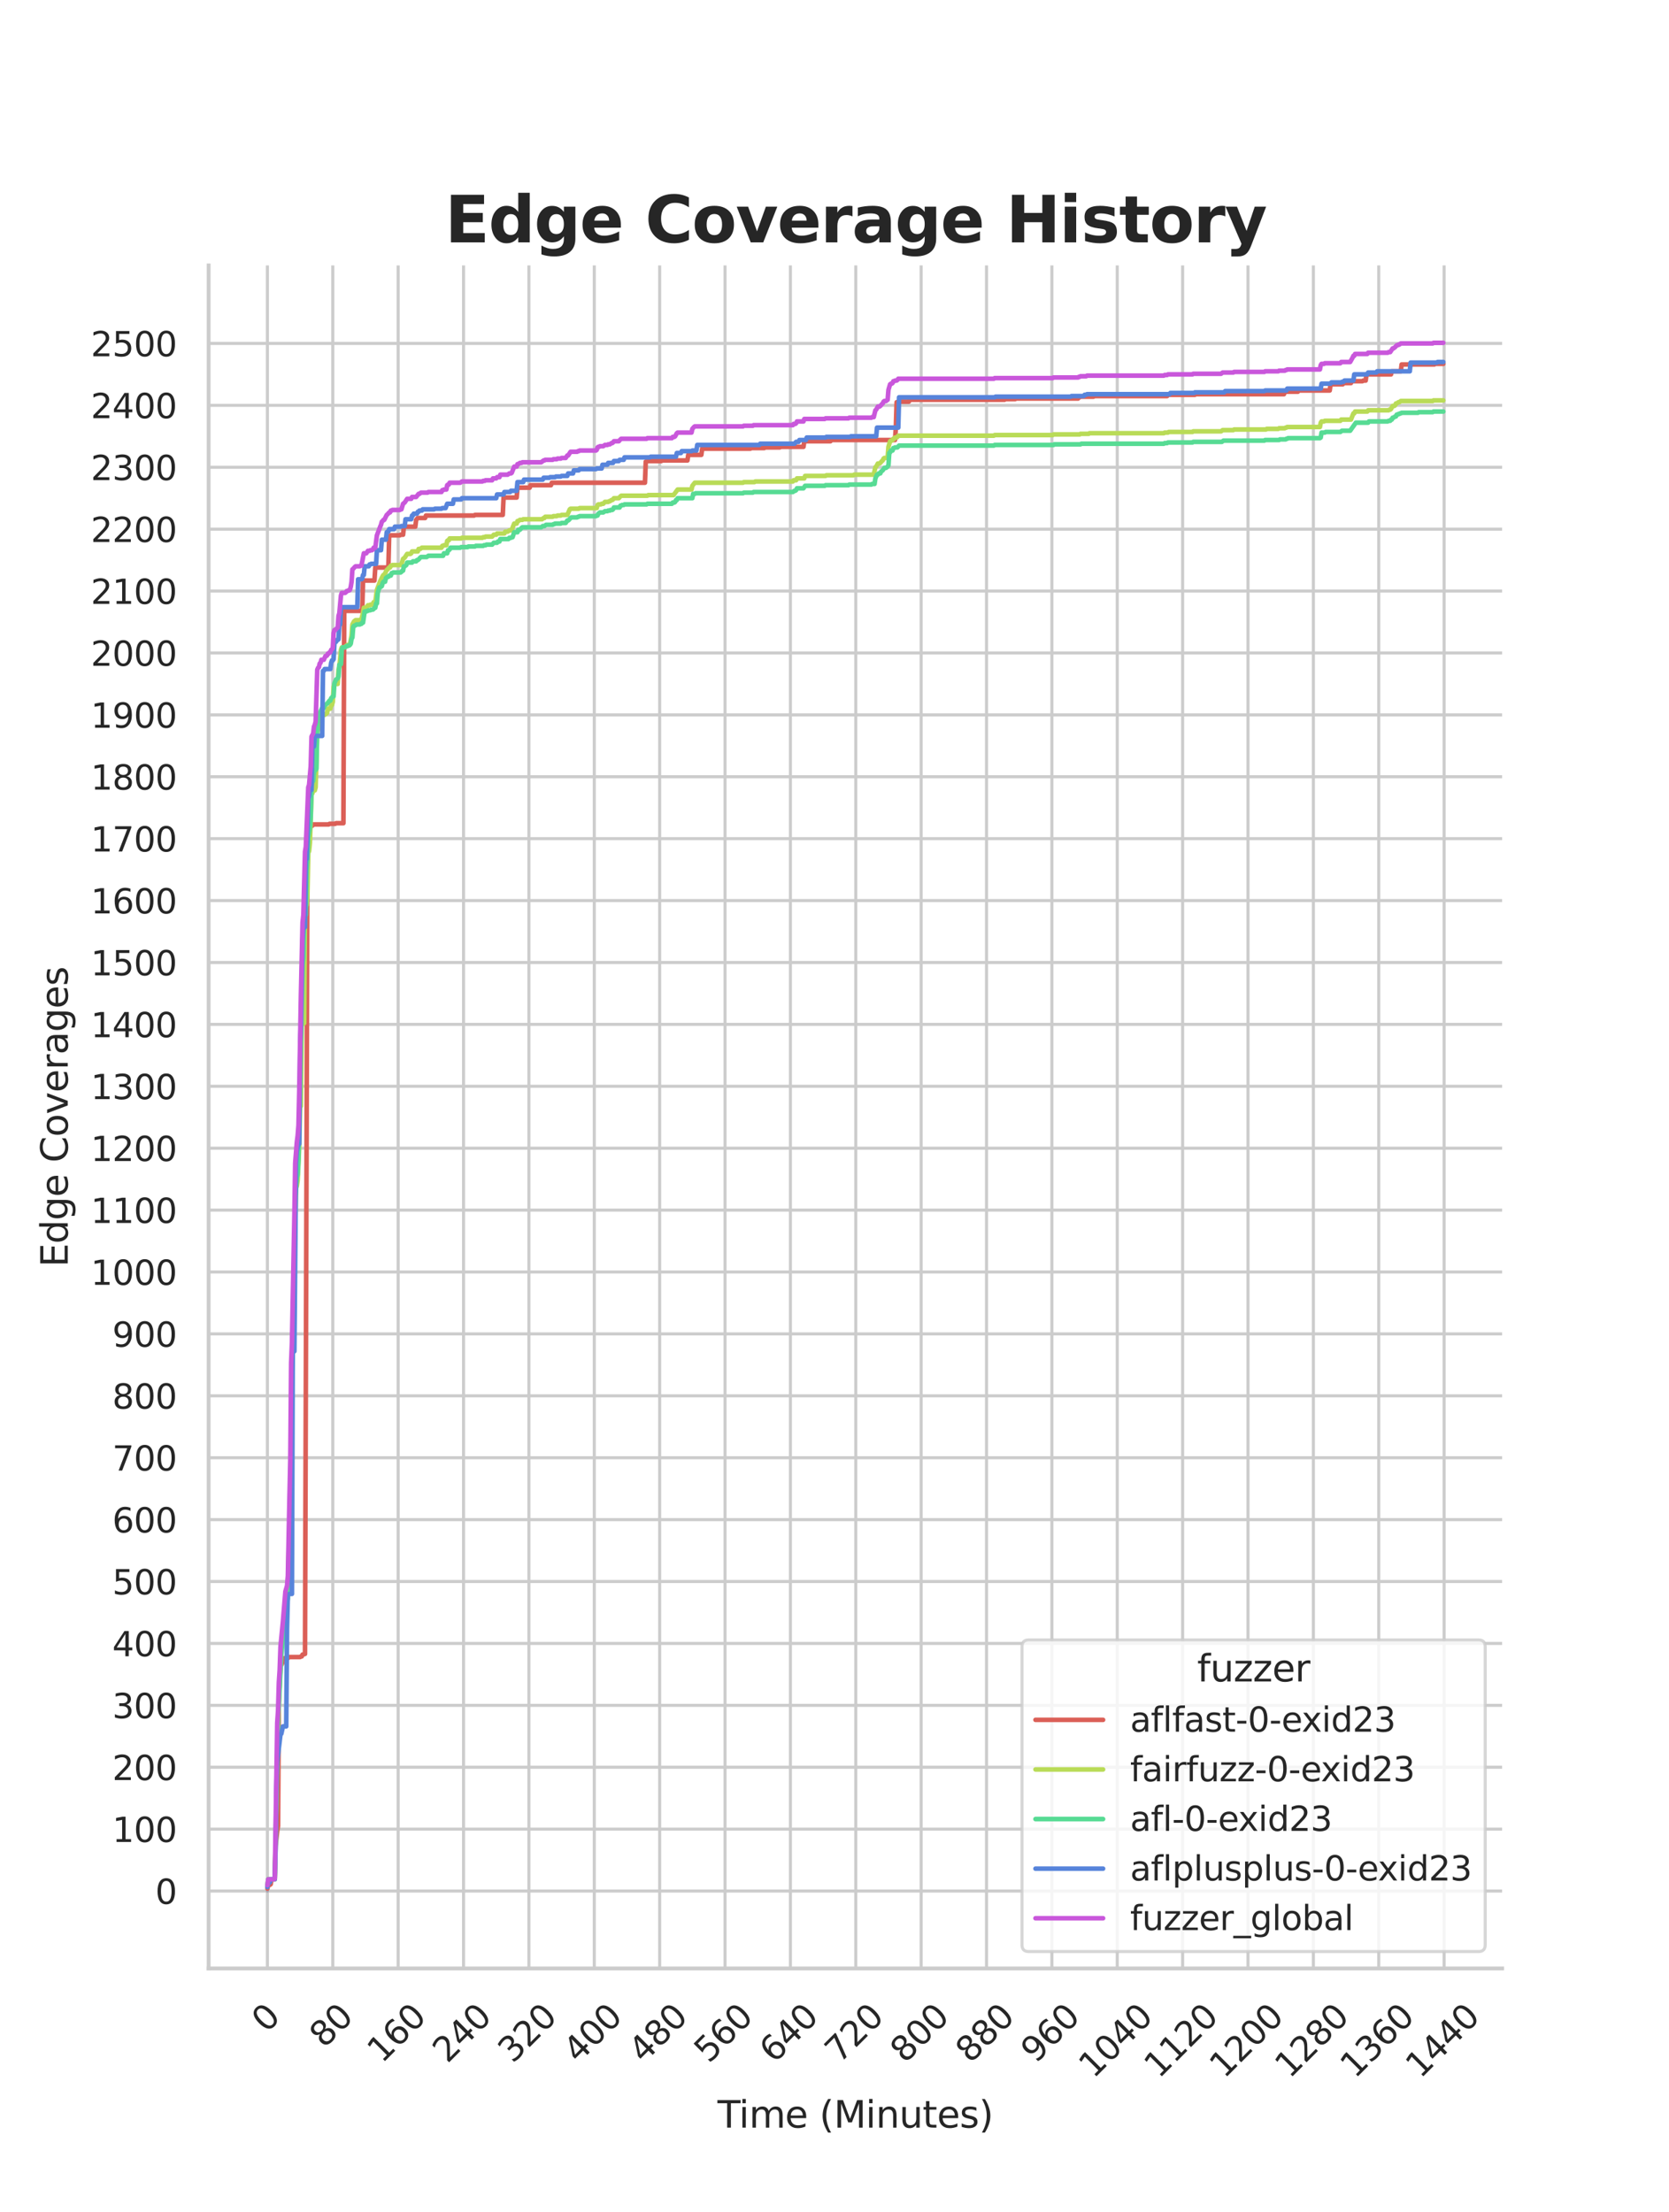 <?xml version="1.0" encoding="utf-8" standalone="no"?>
<!DOCTYPE svg PUBLIC "-//W3C//DTD SVG 1.1//EN"
  "http://www.w3.org/Graphics/SVG/1.1/DTD/svg11.dtd">
<svg xmlns:xlink="http://www.w3.org/1999/xlink" width="434.7pt" height="576pt" viewBox="0 0 434.7 576" xmlns="http://www.w3.org/2000/svg" version="1.1">
 <defs>
  <style type="text/css">*{stroke-linejoin: round; stroke-linecap: butt}</style>
 </defs>
 <g id="figure_1">
  <g id="patch_1">
   <path d="M 0 576 
L 434.7 576 
L 434.7 0 
L 0 0 
z
" style="fill: #ffffff"/>
  </g>
  <g id="axes_1">
   <g id="patch_2">
    <path d="M 54.337 512.64 
L 391.23 512.64 
L 391.23 69.12 
L 54.337 69.12 
z
" style="fill: #ffffff"/>
   </g>
   <g id="matplotlib.axis_1">
    <g id="xtick_1">
     <g id="line2d_1">
      <path d="M 69.651 512.64 
L 69.651 69.12 
" clip-path="url(#p7c539ca308)" style="fill: none; stroke: #cccccc; stroke-width: 0.8; stroke-linecap: round"/>
     </g>
     <g id="text_1">
      <!-- 0 -->
      <g style="fill: #262626" transform="translate(69.388 529.627)rotate(-45)scale(0.088 -0.088)">
       <defs>
        <path id="DejaVuSans-30" d="M 2034 4250 
Q 1547 4250 1301 3770 
Q 1056 3291 1056 2328 
Q 1056 1369 1301 889 
Q 1547 409 2034 409 
Q 2525 409 2770 889 
Q 3016 1369 3016 2328 
Q 3016 3291 2770 3770 
Q 2525 4250 2034 4250 
z
M 2034 4750 
Q 2819 4750 3233 4129 
Q 3647 3509 3647 2328 
Q 3647 1150 3233 529 
Q 2819 -91 2034 -91 
Q 1250 -91 836 529 
Q 422 1150 422 2328 
Q 422 3509 836 4129 
Q 1250 4750 2034 4750 
z
" transform="scale(0.016)"/>
       </defs>
       <use xlink:href="#DejaVuSans-30"/>
      </g>
     </g>
    </g>
    <g id="xtick_2">
     <g id="line2d_2">
      <path d="M 86.677 512.64 
L 86.677 69.12 
" clip-path="url(#p7c539ca308)" style="fill: none; stroke: #cccccc; stroke-width: 0.8; stroke-linecap: round"/>
     </g>
     <g id="text_2">
      <!-- 80 -->
      <g style="fill: #262626" transform="translate(84.435 533.586)rotate(-45)scale(0.088 -0.088)">
       <defs>
        <path id="DejaVuSans-38" d="M 2034 2216 
Q 1584 2216 1326 1975 
Q 1069 1734 1069 1313 
Q 1069 891 1326 650 
Q 1584 409 2034 409 
Q 2484 409 2743 651 
Q 3003 894 3003 1313 
Q 3003 1734 2745 1975 
Q 2488 2216 2034 2216 
z
M 1403 2484 
Q 997 2584 770 2862 
Q 544 3141 544 3541 
Q 544 4100 942 4425 
Q 1341 4750 2034 4750 
Q 2731 4750 3128 4425 
Q 3525 4100 3525 3541 
Q 3525 3141 3298 2862 
Q 3072 2584 2669 2484 
Q 3125 2378 3379 2068 
Q 3634 1759 3634 1313 
Q 3634 634 3220 271 
Q 2806 -91 2034 -91 
Q 1263 -91 848 271 
Q 434 634 434 1313 
Q 434 1759 690 2068 
Q 947 2378 1403 2484 
z
M 1172 3481 
Q 1172 3119 1398 2916 
Q 1625 2713 2034 2713 
Q 2441 2713 2670 2916 
Q 2900 3119 2900 3481 
Q 2900 3844 2670 4047 
Q 2441 4250 2034 4250 
Q 1625 4250 1398 4047 
Q 1172 3844 1172 3481 
z
" transform="scale(0.016)"/>
       </defs>
       <use xlink:href="#DejaVuSans-38"/>
       <use xlink:href="#DejaVuSans-30" x="63.623"/>
      </g>
     </g>
    </g>
    <g id="xtick_3">
     <g id="line2d_3">
      <path d="M 103.704 512.64 
L 103.704 69.12 
" clip-path="url(#p7c539ca308)" style="fill: none; stroke: #cccccc; stroke-width: 0.8; stroke-linecap: round"/>
     </g>
     <g id="text_3">
      <!-- 160 -->
      <g style="fill: #262626" transform="translate(99.482 537.545)rotate(-45)scale(0.088 -0.088)">
       <defs>
        <path id="DejaVuSans-31" d="M 794 531 
L 1825 531 
L 1825 4091 
L 703 3866 
L 703 4441 
L 1819 4666 
L 2450 4666 
L 2450 531 
L 3481 531 
L 3481 0 
L 794 0 
L 794 531 
z
" transform="scale(0.016)"/>
        <path id="DejaVuSans-36" d="M 2113 2584 
Q 1688 2584 1439 2293 
Q 1191 2003 1191 1497 
Q 1191 994 1439 701 
Q 1688 409 2113 409 
Q 2538 409 2786 701 
Q 3034 994 3034 1497 
Q 3034 2003 2786 2293 
Q 2538 2584 2113 2584 
z
M 3366 4563 
L 3366 3988 
Q 3128 4100 2886 4159 
Q 2644 4219 2406 4219 
Q 1781 4219 1451 3797 
Q 1122 3375 1075 2522 
Q 1259 2794 1537 2939 
Q 1816 3084 2150 3084 
Q 2853 3084 3261 2657 
Q 3669 2231 3669 1497 
Q 3669 778 3244 343 
Q 2819 -91 2113 -91 
Q 1303 -91 875 529 
Q 447 1150 447 2328 
Q 447 3434 972 4092 
Q 1497 4750 2381 4750 
Q 2619 4750 2861 4703 
Q 3103 4656 3366 4563 
z
" transform="scale(0.016)"/>
       </defs>
       <use xlink:href="#DejaVuSans-31"/>
       <use xlink:href="#DejaVuSans-36" x="63.623"/>
       <use xlink:href="#DejaVuSans-30" x="127.246"/>
      </g>
     </g>
    </g>
    <g id="xtick_4">
     <g id="line2d_4">
      <path d="M 120.731 512.64 
L 120.731 69.12 
" clip-path="url(#p7c539ca308)" style="fill: none; stroke: #cccccc; stroke-width: 0.8; stroke-linecap: round"/>
     </g>
     <g id="text_4">
      <!-- 240 -->
      <g style="fill: #262626" transform="translate(116.509 537.545)rotate(-45)scale(0.088 -0.088)">
       <defs>
        <path id="DejaVuSans-32" d="M 1228 531 
L 3431 531 
L 3431 0 
L 469 0 
L 469 531 
Q 828 903 1448 1529 
Q 2069 2156 2228 2338 
Q 2531 2678 2651 2914 
Q 2772 3150 2772 3378 
Q 2772 3750 2511 3984 
Q 2250 4219 1831 4219 
Q 1534 4219 1204 4116 
Q 875 4013 500 3803 
L 500 4441 
Q 881 4594 1212 4672 
Q 1544 4750 1819 4750 
Q 2544 4750 2975 4387 
Q 3406 4025 3406 3419 
Q 3406 3131 3298 2873 
Q 3191 2616 2906 2266 
Q 2828 2175 2409 1742 
Q 1991 1309 1228 531 
z
" transform="scale(0.016)"/>
        <path id="DejaVuSans-34" d="M 2419 4116 
L 825 1625 
L 2419 1625 
L 2419 4116 
z
M 2253 4666 
L 3047 4666 
L 3047 1625 
L 3713 1625 
L 3713 1100 
L 3047 1100 
L 3047 0 
L 2419 0 
L 2419 1100 
L 313 1100 
L 313 1709 
L 2253 4666 
z
" transform="scale(0.016)"/>
       </defs>
       <use xlink:href="#DejaVuSans-32"/>
       <use xlink:href="#DejaVuSans-34" x="63.623"/>
       <use xlink:href="#DejaVuSans-30" x="127.246"/>
      </g>
     </g>
    </g>
    <g id="xtick_5">
     <g id="line2d_5">
      <path d="M 137.757 512.64 
L 137.757 69.12 
" clip-path="url(#p7c539ca308)" style="fill: none; stroke: #cccccc; stroke-width: 0.8; stroke-linecap: round"/>
     </g>
     <g id="text_5">
      <!-- 320 -->
      <g style="fill: #262626" transform="translate(133.536 537.545)rotate(-45)scale(0.088 -0.088)">
       <defs>
        <path id="DejaVuSans-33" d="M 2597 2516 
Q 3050 2419 3304 2112 
Q 3559 1806 3559 1356 
Q 3559 666 3084 287 
Q 2609 -91 1734 -91 
Q 1441 -91 1130 -33 
Q 819 25 488 141 
L 488 750 
Q 750 597 1062 519 
Q 1375 441 1716 441 
Q 2309 441 2620 675 
Q 2931 909 2931 1356 
Q 2931 1769 2642 2001 
Q 2353 2234 1838 2234 
L 1294 2234 
L 1294 2753 
L 1863 2753 
Q 2328 2753 2575 2939 
Q 2822 3125 2822 3475 
Q 2822 3834 2567 4026 
Q 2313 4219 1838 4219 
Q 1578 4219 1281 4162 
Q 984 4106 628 3988 
L 628 4550 
Q 988 4650 1302 4700 
Q 1616 4750 1894 4750 
Q 2613 4750 3031 4423 
Q 3450 4097 3450 3541 
Q 3450 3153 3228 2886 
Q 3006 2619 2597 2516 
z
" transform="scale(0.016)"/>
       </defs>
       <use xlink:href="#DejaVuSans-33"/>
       <use xlink:href="#DejaVuSans-32" x="63.623"/>
       <use xlink:href="#DejaVuSans-30" x="127.246"/>
      </g>
     </g>
    </g>
    <g id="xtick_6">
     <g id="line2d_6">
      <path d="M 154.784 512.64 
L 154.784 69.12 
" clip-path="url(#p7c539ca308)" style="fill: none; stroke: #cccccc; stroke-width: 0.8; stroke-linecap: round"/>
     </g>
     <g id="text_6">
      <!-- 400 -->
      <g style="fill: #262626" transform="translate(150.562 537.545)rotate(-45)scale(0.088 -0.088)">
       <use xlink:href="#DejaVuSans-34"/>
       <use xlink:href="#DejaVuSans-30" x="63.623"/>
       <use xlink:href="#DejaVuSans-30" x="127.246"/>
      </g>
     </g>
    </g>
    <g id="xtick_7">
     <g id="line2d_7">
      <path d="M 171.81 512.64 
L 171.81 69.12 
" clip-path="url(#p7c539ca308)" style="fill: none; stroke: #cccccc; stroke-width: 0.8; stroke-linecap: round"/>
     </g>
     <g id="text_7">
      <!-- 480 -->
      <g style="fill: #262626" transform="translate(167.589 537.545)rotate(-45)scale(0.088 -0.088)">
       <use xlink:href="#DejaVuSans-34"/>
       <use xlink:href="#DejaVuSans-38" x="63.623"/>
       <use xlink:href="#DejaVuSans-30" x="127.246"/>
      </g>
     </g>
    </g>
    <g id="xtick_8">
     <g id="line2d_8">
      <path d="M 188.837 512.64 
L 188.837 69.12 
" clip-path="url(#p7c539ca308)" style="fill: none; stroke: #cccccc; stroke-width: 0.8; stroke-linecap: round"/>
     </g>
     <g id="text_8">
      <!-- 560 -->
      <g style="fill: #262626" transform="translate(184.615 537.545)rotate(-45)scale(0.088 -0.088)">
       <defs>
        <path id="DejaVuSans-35" d="M 691 4666 
L 3169 4666 
L 3169 4134 
L 1269 4134 
L 1269 2991 
Q 1406 3038 1543 3061 
Q 1681 3084 1819 3084 
Q 2600 3084 3056 2656 
Q 3513 2228 3513 1497 
Q 3513 744 3044 326 
Q 2575 -91 1722 -91 
Q 1428 -91 1123 -41 
Q 819 9 494 109 
L 494 744 
Q 775 591 1075 516 
Q 1375 441 1709 441 
Q 2250 441 2565 725 
Q 2881 1009 2881 1497 
Q 2881 1984 2565 2268 
Q 2250 2553 1709 2553 
Q 1456 2553 1204 2497 
Q 953 2441 691 2322 
L 691 4666 
z
" transform="scale(0.016)"/>
       </defs>
       <use xlink:href="#DejaVuSans-35"/>
       <use xlink:href="#DejaVuSans-36" x="63.623"/>
       <use xlink:href="#DejaVuSans-30" x="127.246"/>
      </g>
     </g>
    </g>
    <g id="xtick_9">
     <g id="line2d_9">
      <path d="M 205.864 512.64 
L 205.864 69.12 
" clip-path="url(#p7c539ca308)" style="fill: none; stroke: #cccccc; stroke-width: 0.8; stroke-linecap: round"/>
     </g>
     <g id="text_9">
      <!-- 640 -->
      <g style="fill: #262626" transform="translate(201.642 537.545)rotate(-45)scale(0.088 -0.088)">
       <use xlink:href="#DejaVuSans-36"/>
       <use xlink:href="#DejaVuSans-34" x="63.623"/>
       <use xlink:href="#DejaVuSans-30" x="127.246"/>
      </g>
     </g>
    </g>
    <g id="xtick_10">
     <g id="line2d_10">
      <path d="M 222.89 512.64 
L 222.89 69.12 
" clip-path="url(#p7c539ca308)" style="fill: none; stroke: #cccccc; stroke-width: 0.8; stroke-linecap: round"/>
     </g>
     <g id="text_10">
      <!-- 720 -->
      <g style="fill: #262626" transform="translate(218.669 537.545)rotate(-45)scale(0.088 -0.088)">
       <defs>
        <path id="DejaVuSans-37" d="M 525 4666 
L 3525 4666 
L 3525 4397 
L 1831 0 
L 1172 0 
L 2766 4134 
L 525 4134 
L 525 4666 
z
" transform="scale(0.016)"/>
       </defs>
       <use xlink:href="#DejaVuSans-37"/>
       <use xlink:href="#DejaVuSans-32" x="63.623"/>
       <use xlink:href="#DejaVuSans-30" x="127.246"/>
      </g>
     </g>
    </g>
    <g id="xtick_11">
     <g id="line2d_11">
      <path d="M 239.917 512.64 
L 239.917 69.12 
" clip-path="url(#p7c539ca308)" style="fill: none; stroke: #cccccc; stroke-width: 0.8; stroke-linecap: round"/>
     </g>
     <g id="text_11">
      <!-- 800 -->
      <g style="fill: #262626" transform="translate(235.695 537.545)rotate(-45)scale(0.088 -0.088)">
       <use xlink:href="#DejaVuSans-38"/>
       <use xlink:href="#DejaVuSans-30" x="63.623"/>
       <use xlink:href="#DejaVuSans-30" x="127.246"/>
      </g>
     </g>
    </g>
    <g id="xtick_12">
     <g id="line2d_12">
      <path d="M 256.943 512.64 
L 256.943 69.12 
" clip-path="url(#p7c539ca308)" style="fill: none; stroke: #cccccc; stroke-width: 0.8; stroke-linecap: round"/>
     </g>
     <g id="text_12">
      <!-- 880 -->
      <g style="fill: #262626" transform="translate(252.722 537.545)rotate(-45)scale(0.088 -0.088)">
       <use xlink:href="#DejaVuSans-38"/>
       <use xlink:href="#DejaVuSans-38" x="63.623"/>
       <use xlink:href="#DejaVuSans-30" x="127.246"/>
      </g>
     </g>
    </g>
    <g id="xtick_13">
     <g id="line2d_13">
      <path d="M 273.97 512.64 
L 273.97 69.12 
" clip-path="url(#p7c539ca308)" style="fill: none; stroke: #cccccc; stroke-width: 0.8; stroke-linecap: round"/>
     </g>
     <g id="text_13">
      <!-- 960 -->
      <g style="fill: #262626" transform="translate(269.748 537.545)rotate(-45)scale(0.088 -0.088)">
       <defs>
        <path id="DejaVuSans-39" d="M 703 97 
L 703 672 
Q 941 559 1184 500 
Q 1428 441 1663 441 
Q 2288 441 2617 861 
Q 2947 1281 2994 2138 
Q 2813 1869 2534 1725 
Q 2256 1581 1919 1581 
Q 1219 1581 811 2004 
Q 403 2428 403 3163 
Q 403 3881 828 4315 
Q 1253 4750 1959 4750 
Q 2769 4750 3195 4129 
Q 3622 3509 3622 2328 
Q 3622 1225 3098 567 
Q 2575 -91 1691 -91 
Q 1453 -91 1209 -44 
Q 966 3 703 97 
z
M 1959 2075 
Q 2384 2075 2632 2365 
Q 2881 2656 2881 3163 
Q 2881 3666 2632 3958 
Q 2384 4250 1959 4250 
Q 1534 4250 1286 3958 
Q 1038 3666 1038 3163 
Q 1038 2656 1286 2365 
Q 1534 2075 1959 2075 
z
" transform="scale(0.016)"/>
       </defs>
       <use xlink:href="#DejaVuSans-39"/>
       <use xlink:href="#DejaVuSans-36" x="63.623"/>
       <use xlink:href="#DejaVuSans-30" x="127.246"/>
      </g>
     </g>
    </g>
    <g id="xtick_14">
     <g id="line2d_14">
      <path d="M 290.997 512.64 
L 290.997 69.12 
" clip-path="url(#p7c539ca308)" style="fill: none; stroke: #cccccc; stroke-width: 0.8; stroke-linecap: round"/>
     </g>
     <g id="text_14">
      <!-- 1040 -->
      <g style="fill: #262626" transform="translate(284.795 541.505)rotate(-45)scale(0.088 -0.088)">
       <use xlink:href="#DejaVuSans-31"/>
       <use xlink:href="#DejaVuSans-30" x="63.623"/>
       <use xlink:href="#DejaVuSans-34" x="127.246"/>
       <use xlink:href="#DejaVuSans-30" x="190.869"/>
      </g>
     </g>
    </g>
    <g id="xtick_15">
     <g id="line2d_15">
      <path d="M 308.023 512.64 
L 308.023 69.12 
" clip-path="url(#p7c539ca308)" style="fill: none; stroke: #cccccc; stroke-width: 0.8; stroke-linecap: round"/>
     </g>
     <g id="text_15">
      <!-- 1120 -->
      <g style="fill: #262626" transform="translate(301.822 541.505)rotate(-45)scale(0.088 -0.088)">
       <use xlink:href="#DejaVuSans-31"/>
       <use xlink:href="#DejaVuSans-31" x="63.623"/>
       <use xlink:href="#DejaVuSans-32" x="127.246"/>
       <use xlink:href="#DejaVuSans-30" x="190.869"/>
      </g>
     </g>
    </g>
    <g id="xtick_16">
     <g id="line2d_16">
      <path d="M 325.05 512.64 
L 325.05 69.12 
" clip-path="url(#p7c539ca308)" style="fill: none; stroke: #cccccc; stroke-width: 0.8; stroke-linecap: round"/>
     </g>
     <g id="text_16">
      <!-- 1200 -->
      <g style="fill: #262626" transform="translate(318.849 541.505)rotate(-45)scale(0.088 -0.088)">
       <use xlink:href="#DejaVuSans-31"/>
       <use xlink:href="#DejaVuSans-32" x="63.623"/>
       <use xlink:href="#DejaVuSans-30" x="127.246"/>
       <use xlink:href="#DejaVuSans-30" x="190.869"/>
      </g>
     </g>
    </g>
    <g id="xtick_17">
     <g id="line2d_17">
      <path d="M 342.076 512.64 
L 342.076 69.12 
" clip-path="url(#p7c539ca308)" style="fill: none; stroke: #cccccc; stroke-width: 0.8; stroke-linecap: round"/>
     </g>
     <g id="text_17">
      <!-- 1280 -->
      <g style="fill: #262626" transform="translate(335.875 541.505)rotate(-45)scale(0.088 -0.088)">
       <use xlink:href="#DejaVuSans-31"/>
       <use xlink:href="#DejaVuSans-32" x="63.623"/>
       <use xlink:href="#DejaVuSans-38" x="127.246"/>
       <use xlink:href="#DejaVuSans-30" x="190.869"/>
      </g>
     </g>
    </g>
    <g id="xtick_18">
     <g id="line2d_18">
      <path d="M 359.103 512.64 
L 359.103 69.12 
" clip-path="url(#p7c539ca308)" style="fill: none; stroke: #cccccc; stroke-width: 0.8; stroke-linecap: round"/>
     </g>
     <g id="text_18">
      <!-- 1360 -->
      <g style="fill: #262626" transform="translate(352.902 541.505)rotate(-45)scale(0.088 -0.088)">
       <use xlink:href="#DejaVuSans-31"/>
       <use xlink:href="#DejaVuSans-33" x="63.623"/>
       <use xlink:href="#DejaVuSans-36" x="127.246"/>
       <use xlink:href="#DejaVuSans-30" x="190.869"/>
      </g>
     </g>
    </g>
    <g id="xtick_19">
     <g id="line2d_19">
      <path d="M 376.13 512.64 
L 376.13 69.12 
" clip-path="url(#p7c539ca308)" style="fill: none; stroke: #cccccc; stroke-width: 0.8; stroke-linecap: round"/>
     </g>
     <g id="text_19">
      <!-- 1440 -->
      <g style="fill: #262626" transform="translate(369.928 541.505)rotate(-45)scale(0.088 -0.088)">
       <use xlink:href="#DejaVuSans-31"/>
       <use xlink:href="#DejaVuSans-34" x="63.623"/>
       <use xlink:href="#DejaVuSans-34" x="127.246"/>
       <use xlink:href="#DejaVuSans-30" x="190.869"/>
      </g>
     </g>
    </g>
    <g id="text_20">
     <!-- Time (Minutes) -->
     <g style="fill: #262626" transform="translate(186.874 554.093)scale(0.096 -0.096)">
      <defs>
       <path id="DejaVuSans-54" d="M -19 4666 
L 3928 4666 
L 3928 4134 
L 2272 4134 
L 2272 0 
L 1638 0 
L 1638 4134 
L -19 4134 
L -19 4666 
z
" transform="scale(0.016)"/>
       <path id="DejaVuSans-69" d="M 603 3500 
L 1178 3500 
L 1178 0 
L 603 0 
L 603 3500 
z
M 603 4863 
L 1178 4863 
L 1178 4134 
L 603 4134 
L 603 4863 
z
" transform="scale(0.016)"/>
       <path id="DejaVuSans-6d" d="M 3328 2828 
Q 3544 3216 3844 3400 
Q 4144 3584 4550 3584 
Q 5097 3584 5394 3201 
Q 5691 2819 5691 2113 
L 5691 0 
L 5113 0 
L 5113 2094 
Q 5113 2597 4934 2840 
Q 4756 3084 4391 3084 
Q 3944 3084 3684 2787 
Q 3425 2491 3425 1978 
L 3425 0 
L 2847 0 
L 2847 2094 
Q 2847 2600 2669 2842 
Q 2491 3084 2119 3084 
Q 1678 3084 1418 2786 
Q 1159 2488 1159 1978 
L 1159 0 
L 581 0 
L 581 3500 
L 1159 3500 
L 1159 2956 
Q 1356 3278 1631 3431 
Q 1906 3584 2284 3584 
Q 2666 3584 2933 3390 
Q 3200 3197 3328 2828 
z
" transform="scale(0.016)"/>
       <path id="DejaVuSans-65" d="M 3597 1894 
L 3597 1613 
L 953 1613 
Q 991 1019 1311 708 
Q 1631 397 2203 397 
Q 2534 397 2845 478 
Q 3156 559 3463 722 
L 3463 178 
Q 3153 47 2828 -22 
Q 2503 -91 2169 -91 
Q 1331 -91 842 396 
Q 353 884 353 1716 
Q 353 2575 817 3079 
Q 1281 3584 2069 3584 
Q 2775 3584 3186 3129 
Q 3597 2675 3597 1894 
z
M 3022 2063 
Q 3016 2534 2758 2815 
Q 2500 3097 2075 3097 
Q 1594 3097 1305 2825 
Q 1016 2553 972 2059 
L 3022 2063 
z
" transform="scale(0.016)"/>
       <path id="DejaVuSans-20" transform="scale(0.016)"/>
       <path id="DejaVuSans-28" d="M 1984 4856 
Q 1566 4138 1362 3434 
Q 1159 2731 1159 2009 
Q 1159 1288 1364 580 
Q 1569 -128 1984 -844 
L 1484 -844 
Q 1016 -109 783 600 
Q 550 1309 550 2009 
Q 550 2706 781 3412 
Q 1013 4119 1484 4856 
L 1984 4856 
z
" transform="scale(0.016)"/>
       <path id="DejaVuSans-4d" d="M 628 4666 
L 1569 4666 
L 2759 1491 
L 3956 4666 
L 4897 4666 
L 4897 0 
L 4281 0 
L 4281 4097 
L 3078 897 
L 2444 897 
L 1241 4097 
L 1241 0 
L 628 0 
L 628 4666 
z
" transform="scale(0.016)"/>
       <path id="DejaVuSans-6e" d="M 3513 2113 
L 3513 0 
L 2938 0 
L 2938 2094 
Q 2938 2591 2744 2837 
Q 2550 3084 2163 3084 
Q 1697 3084 1428 2787 
Q 1159 2491 1159 1978 
L 1159 0 
L 581 0 
L 581 3500 
L 1159 3500 
L 1159 2956 
Q 1366 3272 1645 3428 
Q 1925 3584 2291 3584 
Q 2894 3584 3203 3211 
Q 3513 2838 3513 2113 
z
" transform="scale(0.016)"/>
       <path id="DejaVuSans-75" d="M 544 1381 
L 544 3500 
L 1119 3500 
L 1119 1403 
Q 1119 906 1312 657 
Q 1506 409 1894 409 
Q 2359 409 2629 706 
Q 2900 1003 2900 1516 
L 2900 3500 
L 3475 3500 
L 3475 0 
L 2900 0 
L 2900 538 
Q 2691 219 2414 64 
Q 2138 -91 1772 -91 
Q 1169 -91 856 284 
Q 544 659 544 1381 
z
M 1991 3584 
L 1991 3584 
z
" transform="scale(0.016)"/>
       <path id="DejaVuSans-74" d="M 1172 4494 
L 1172 3500 
L 2356 3500 
L 2356 3053 
L 1172 3053 
L 1172 1153 
Q 1172 725 1289 603 
Q 1406 481 1766 481 
L 2356 481 
L 2356 0 
L 1766 0 
Q 1100 0 847 248 
Q 594 497 594 1153 
L 594 3053 
L 172 3053 
L 172 3500 
L 594 3500 
L 594 4494 
L 1172 4494 
z
" transform="scale(0.016)"/>
       <path id="DejaVuSans-73" d="M 2834 3397 
L 2834 2853 
Q 2591 2978 2328 3040 
Q 2066 3103 1784 3103 
Q 1356 3103 1142 2972 
Q 928 2841 928 2578 
Q 928 2378 1081 2264 
Q 1234 2150 1697 2047 
L 1894 2003 
Q 2506 1872 2764 1633 
Q 3022 1394 3022 966 
Q 3022 478 2636 193 
Q 2250 -91 1575 -91 
Q 1294 -91 989 -36 
Q 684 19 347 128 
L 347 722 
Q 666 556 975 473 
Q 1284 391 1588 391 
Q 1994 391 2212 530 
Q 2431 669 2431 922 
Q 2431 1156 2273 1281 
Q 2116 1406 1581 1522 
L 1381 1569 
Q 847 1681 609 1914 
Q 372 2147 372 2553 
Q 372 3047 722 3315 
Q 1072 3584 1716 3584 
Q 2034 3584 2315 3537 
Q 2597 3491 2834 3397 
z
" transform="scale(0.016)"/>
       <path id="DejaVuSans-29" d="M 513 4856 
L 1013 4856 
Q 1481 4119 1714 3412 
Q 1947 2706 1947 2009 
Q 1947 1309 1714 600 
Q 1481 -109 1013 -844 
L 513 -844 
Q 928 -128 1133 580 
Q 1338 1288 1338 2009 
Q 1338 2731 1133 3434 
Q 928 4138 513 4856 
z
" transform="scale(0.016)"/>
      </defs>
      <use xlink:href="#DejaVuSans-54"/>
      <use xlink:href="#DejaVuSans-69" x="57.959"/>
      <use xlink:href="#DejaVuSans-6d" x="85.742"/>
      <use xlink:href="#DejaVuSans-65" x="183.154"/>
      <use xlink:href="#DejaVuSans-20" x="244.678"/>
      <use xlink:href="#DejaVuSans-28" x="276.465"/>
      <use xlink:href="#DejaVuSans-4d" x="315.479"/>
      <use xlink:href="#DejaVuSans-69" x="401.758"/>
      <use xlink:href="#DejaVuSans-6e" x="429.541"/>
      <use xlink:href="#DejaVuSans-75" x="492.92"/>
      <use xlink:href="#DejaVuSans-74" x="556.299"/>
      <use xlink:href="#DejaVuSans-65" x="595.508"/>
      <use xlink:href="#DejaVuSans-73" x="657.031"/>
      <use xlink:href="#DejaVuSans-29" x="709.131"/>
     </g>
    </g>
   </g>
   <g id="matplotlib.axis_2">
    <g id="ytick_1">
     <g id="line2d_20">
      <path d="M 54.337 492.48 
L 391.23 492.48 
" clip-path="url(#p7c539ca308)" style="fill: none; stroke: #cccccc; stroke-width: 0.8; stroke-linecap: round"/>
     </g>
     <g id="text_21">
      <!-- 0 -->
      <g style="fill: #262626" transform="translate(40.438 495.823)scale(0.088 -0.088)">
       <use xlink:href="#DejaVuSans-30"/>
      </g>
     </g>
    </g>
    <g id="ytick_2">
     <g id="line2d_21">
      <path d="M 54.337 476.358 
L 391.23 476.358 
" clip-path="url(#p7c539ca308)" style="fill: none; stroke: #cccccc; stroke-width: 0.8; stroke-linecap: round"/>
     </g>
     <g id="text_22">
      <!-- 100 -->
      <g style="fill: #262626" transform="translate(29.241 479.702)scale(0.088 -0.088)">
       <use xlink:href="#DejaVuSans-31"/>
       <use xlink:href="#DejaVuSans-30" x="63.623"/>
       <use xlink:href="#DejaVuSans-30" x="127.246"/>
      </g>
     </g>
    </g>
    <g id="ytick_3">
     <g id="line2d_22">
      <path d="M 54.337 460.237 
L 391.23 460.237 
" clip-path="url(#p7c539ca308)" style="fill: none; stroke: #cccccc; stroke-width: 0.8; stroke-linecap: round"/>
     </g>
     <g id="text_23">
      <!-- 200 -->
      <g style="fill: #262626" transform="translate(29.241 463.58)scale(0.088 -0.088)">
       <use xlink:href="#DejaVuSans-32"/>
       <use xlink:href="#DejaVuSans-30" x="63.623"/>
       <use xlink:href="#DejaVuSans-30" x="127.246"/>
      </g>
     </g>
    </g>
    <g id="ytick_4">
     <g id="line2d_23">
      <path d="M 54.337 444.115 
L 391.23 444.115 
" clip-path="url(#p7c539ca308)" style="fill: none; stroke: #cccccc; stroke-width: 0.8; stroke-linecap: round"/>
     </g>
     <g id="text_24">
      <!-- 300 -->
      <g style="fill: #262626" transform="translate(29.241 447.459)scale(0.088 -0.088)">
       <use xlink:href="#DejaVuSans-33"/>
       <use xlink:href="#DejaVuSans-30" x="63.623"/>
       <use xlink:href="#DejaVuSans-30" x="127.246"/>
      </g>
     </g>
    </g>
    <g id="ytick_5">
     <g id="line2d_24">
      <path d="M 54.337 427.994 
L 391.23 427.994 
" clip-path="url(#p7c539ca308)" style="fill: none; stroke: #cccccc; stroke-width: 0.8; stroke-linecap: round"/>
     </g>
     <g id="text_25">
      <!-- 400 -->
      <g style="fill: #262626" transform="translate(29.241 431.337)scale(0.088 -0.088)">
       <use xlink:href="#DejaVuSans-34"/>
       <use xlink:href="#DejaVuSans-30" x="63.623"/>
       <use xlink:href="#DejaVuSans-30" x="127.246"/>
      </g>
     </g>
    </g>
    <g id="ytick_6">
     <g id="line2d_25">
      <path d="M 54.337 411.872 
L 391.23 411.872 
" clip-path="url(#p7c539ca308)" style="fill: none; stroke: #cccccc; stroke-width: 0.8; stroke-linecap: round"/>
     </g>
     <g id="text_26">
      <!-- 500 -->
      <g style="fill: #262626" transform="translate(29.241 415.216)scale(0.088 -0.088)">
       <use xlink:href="#DejaVuSans-35"/>
       <use xlink:href="#DejaVuSans-30" x="63.623"/>
       <use xlink:href="#DejaVuSans-30" x="127.246"/>
      </g>
     </g>
    </g>
    <g id="ytick_7">
     <g id="line2d_26">
      <path d="M 54.337 395.751 
L 391.23 395.751 
" clip-path="url(#p7c539ca308)" style="fill: none; stroke: #cccccc; stroke-width: 0.8; stroke-linecap: round"/>
     </g>
     <g id="text_27">
      <!-- 600 -->
      <g style="fill: #262626" transform="translate(29.241 399.094)scale(0.088 -0.088)">
       <use xlink:href="#DejaVuSans-36"/>
       <use xlink:href="#DejaVuSans-30" x="63.623"/>
       <use xlink:href="#DejaVuSans-30" x="127.246"/>
      </g>
     </g>
    </g>
    <g id="ytick_8">
     <g id="line2d_27">
      <path d="M 54.337 379.629 
L 391.23 379.629 
" clip-path="url(#p7c539ca308)" style="fill: none; stroke: #cccccc; stroke-width: 0.8; stroke-linecap: round"/>
     </g>
     <g id="text_28">
      <!-- 700 -->
      <g style="fill: #262626" transform="translate(29.241 382.972)scale(0.088 -0.088)">
       <use xlink:href="#DejaVuSans-37"/>
       <use xlink:href="#DejaVuSans-30" x="63.623"/>
       <use xlink:href="#DejaVuSans-30" x="127.246"/>
      </g>
     </g>
    </g>
    <g id="ytick_9">
     <g id="line2d_28">
      <path d="M 54.337 363.508 
L 391.23 363.508 
" clip-path="url(#p7c539ca308)" style="fill: none; stroke: #cccccc; stroke-width: 0.8; stroke-linecap: round"/>
     </g>
     <g id="text_29">
      <!-- 800 -->
      <g style="fill: #262626" transform="translate(29.241 366.851)scale(0.088 -0.088)">
       <use xlink:href="#DejaVuSans-38"/>
       <use xlink:href="#DejaVuSans-30" x="63.623"/>
       <use xlink:href="#DejaVuSans-30" x="127.246"/>
      </g>
     </g>
    </g>
    <g id="ytick_10">
     <g id="line2d_29">
      <path d="M 54.337 347.386 
L 391.23 347.386 
" clip-path="url(#p7c539ca308)" style="fill: none; stroke: #cccccc; stroke-width: 0.8; stroke-linecap: round"/>
     </g>
     <g id="text_30">
      <!-- 900 -->
      <g style="fill: #262626" transform="translate(29.241 350.729)scale(0.088 -0.088)">
       <use xlink:href="#DejaVuSans-39"/>
       <use xlink:href="#DejaVuSans-30" x="63.623"/>
       <use xlink:href="#DejaVuSans-30" x="127.246"/>
      </g>
     </g>
    </g>
    <g id="ytick_11">
     <g id="line2d_30">
      <path d="M 54.337 331.264 
L 391.23 331.264 
" clip-path="url(#p7c539ca308)" style="fill: none; stroke: #cccccc; stroke-width: 0.8; stroke-linecap: round"/>
     </g>
     <g id="text_31">
      <!-- 1000 -->
      <g style="fill: #262626" transform="translate(23.642 334.608)scale(0.088 -0.088)">
       <use xlink:href="#DejaVuSans-31"/>
       <use xlink:href="#DejaVuSans-30" x="63.623"/>
       <use xlink:href="#DejaVuSans-30" x="127.246"/>
       <use xlink:href="#DejaVuSans-30" x="190.869"/>
      </g>
     </g>
    </g>
    <g id="ytick_12">
     <g id="line2d_31">
      <path d="M 54.337 315.143 
L 391.23 315.143 
" clip-path="url(#p7c539ca308)" style="fill: none; stroke: #cccccc; stroke-width: 0.8; stroke-linecap: round"/>
     </g>
     <g id="text_32">
      <!-- 1100 -->
      <g style="fill: #262626" transform="translate(23.642 318.486)scale(0.088 -0.088)">
       <use xlink:href="#DejaVuSans-31"/>
       <use xlink:href="#DejaVuSans-31" x="63.623"/>
       <use xlink:href="#DejaVuSans-30" x="127.246"/>
       <use xlink:href="#DejaVuSans-30" x="190.869"/>
      </g>
     </g>
    </g>
    <g id="ytick_13">
     <g id="line2d_32">
      <path d="M 54.337 299.021 
L 391.23 299.021 
" clip-path="url(#p7c539ca308)" style="fill: none; stroke: #cccccc; stroke-width: 0.8; stroke-linecap: round"/>
     </g>
     <g id="text_33">
      <!-- 1200 -->
      <g style="fill: #262626" transform="translate(23.642 302.365)scale(0.088 -0.088)">
       <use xlink:href="#DejaVuSans-31"/>
       <use xlink:href="#DejaVuSans-32" x="63.623"/>
       <use xlink:href="#DejaVuSans-30" x="127.246"/>
       <use xlink:href="#DejaVuSans-30" x="190.869"/>
      </g>
     </g>
    </g>
    <g id="ytick_14">
     <g id="line2d_33">
      <path d="M 54.337 282.9 
L 391.23 282.9 
" clip-path="url(#p7c539ca308)" style="fill: none; stroke: #cccccc; stroke-width: 0.8; stroke-linecap: round"/>
     </g>
     <g id="text_34">
      <!-- 1300 -->
      <g style="fill: #262626" transform="translate(23.642 286.243)scale(0.088 -0.088)">
       <use xlink:href="#DejaVuSans-31"/>
       <use xlink:href="#DejaVuSans-33" x="63.623"/>
       <use xlink:href="#DejaVuSans-30" x="127.246"/>
       <use xlink:href="#DejaVuSans-30" x="190.869"/>
      </g>
     </g>
    </g>
    <g id="ytick_15">
     <g id="line2d_34">
      <path d="M 54.337 266.778 
L 391.23 266.778 
" clip-path="url(#p7c539ca308)" style="fill: none; stroke: #cccccc; stroke-width: 0.8; stroke-linecap: round"/>
     </g>
     <g id="text_35">
      <!-- 1400 -->
      <g style="fill: #262626" transform="translate(23.642 270.122)scale(0.088 -0.088)">
       <use xlink:href="#DejaVuSans-31"/>
       <use xlink:href="#DejaVuSans-34" x="63.623"/>
       <use xlink:href="#DejaVuSans-30" x="127.246"/>
       <use xlink:href="#DejaVuSans-30" x="190.869"/>
      </g>
     </g>
    </g>
    <g id="ytick_16">
     <g id="line2d_35">
      <path d="M 54.337 250.657 
L 391.23 250.657 
" clip-path="url(#p7c539ca308)" style="fill: none; stroke: #cccccc; stroke-width: 0.8; stroke-linecap: round"/>
     </g>
     <g id="text_36">
      <!-- 1500 -->
      <g style="fill: #262626" transform="translate(23.642 254)scale(0.088 -0.088)">
       <use xlink:href="#DejaVuSans-31"/>
       <use xlink:href="#DejaVuSans-35" x="63.623"/>
       <use xlink:href="#DejaVuSans-30" x="127.246"/>
       <use xlink:href="#DejaVuSans-30" x="190.869"/>
      </g>
     </g>
    </g>
    <g id="ytick_17">
     <g id="line2d_36">
      <path d="M 54.337 234.535 
L 391.23 234.535 
" clip-path="url(#p7c539ca308)" style="fill: none; stroke: #cccccc; stroke-width: 0.8; stroke-linecap: round"/>
     </g>
     <g id="text_37">
      <!-- 1600 -->
      <g style="fill: #262626" transform="translate(23.642 237.878)scale(0.088 -0.088)">
       <use xlink:href="#DejaVuSans-31"/>
       <use xlink:href="#DejaVuSans-36" x="63.623"/>
       <use xlink:href="#DejaVuSans-30" x="127.246"/>
       <use xlink:href="#DejaVuSans-30" x="190.869"/>
      </g>
     </g>
    </g>
    <g id="ytick_18">
     <g id="line2d_37">
      <path d="M 54.337 218.414 
L 391.23 218.414 
" clip-path="url(#p7c539ca308)" style="fill: none; stroke: #cccccc; stroke-width: 0.8; stroke-linecap: round"/>
     </g>
     <g id="text_38">
      <!-- 1700 -->
      <g style="fill: #262626" transform="translate(23.642 221.757)scale(0.088 -0.088)">
       <use xlink:href="#DejaVuSans-31"/>
       <use xlink:href="#DejaVuSans-37" x="63.623"/>
       <use xlink:href="#DejaVuSans-30" x="127.246"/>
       <use xlink:href="#DejaVuSans-30" x="190.869"/>
      </g>
     </g>
    </g>
    <g id="ytick_19">
     <g id="line2d_38">
      <path d="M 54.337 202.292 
L 391.23 202.292 
" clip-path="url(#p7c539ca308)" style="fill: none; stroke: #cccccc; stroke-width: 0.8; stroke-linecap: round"/>
     </g>
     <g id="text_39">
      <!-- 1800 -->
      <g style="fill: #262626" transform="translate(23.642 205.635)scale(0.088 -0.088)">
       <use xlink:href="#DejaVuSans-31"/>
       <use xlink:href="#DejaVuSans-38" x="63.623"/>
       <use xlink:href="#DejaVuSans-30" x="127.246"/>
       <use xlink:href="#DejaVuSans-30" x="190.869"/>
      </g>
     </g>
    </g>
    <g id="ytick_20">
     <g id="line2d_39">
      <path d="M 54.337 186.171 
L 391.23 186.171 
" clip-path="url(#p7c539ca308)" style="fill: none; stroke: #cccccc; stroke-width: 0.8; stroke-linecap: round"/>
     </g>
     <g id="text_40">
      <!-- 1900 -->
      <g style="fill: #262626" transform="translate(23.642 189.514)scale(0.088 -0.088)">
       <use xlink:href="#DejaVuSans-31"/>
       <use xlink:href="#DejaVuSans-39" x="63.623"/>
       <use xlink:href="#DejaVuSans-30" x="127.246"/>
       <use xlink:href="#DejaVuSans-30" x="190.869"/>
      </g>
     </g>
    </g>
    <g id="ytick_21">
     <g id="line2d_40">
      <path d="M 54.337 170.049 
L 391.23 170.049 
" clip-path="url(#p7c539ca308)" style="fill: none; stroke: #cccccc; stroke-width: 0.8; stroke-linecap: round"/>
     </g>
     <g id="text_41">
      <!-- 2000 -->
      <g style="fill: #262626" transform="translate(23.642 173.392)scale(0.088 -0.088)">
       <use xlink:href="#DejaVuSans-32"/>
       <use xlink:href="#DejaVuSans-30" x="63.623"/>
       <use xlink:href="#DejaVuSans-30" x="127.246"/>
       <use xlink:href="#DejaVuSans-30" x="190.869"/>
      </g>
     </g>
    </g>
    <g id="ytick_22">
     <g id="line2d_41">
      <path d="M 54.337 153.927 
L 391.23 153.927 
" clip-path="url(#p7c539ca308)" style="fill: none; stroke: #cccccc; stroke-width: 0.8; stroke-linecap: round"/>
     </g>
     <g id="text_42">
      <!-- 2100 -->
      <g style="fill: #262626" transform="translate(23.642 157.271)scale(0.088 -0.088)">
       <use xlink:href="#DejaVuSans-32"/>
       <use xlink:href="#DejaVuSans-31" x="63.623"/>
       <use xlink:href="#DejaVuSans-30" x="127.246"/>
       <use xlink:href="#DejaVuSans-30" x="190.869"/>
      </g>
     </g>
    </g>
    <g id="ytick_23">
     <g id="line2d_42">
      <path d="M 54.337 137.806 
L 391.23 137.806 
" clip-path="url(#p7c539ca308)" style="fill: none; stroke: #cccccc; stroke-width: 0.8; stroke-linecap: round"/>
     </g>
     <g id="text_43">
      <!-- 2200 -->
      <g style="fill: #262626" transform="translate(23.642 141.149)scale(0.088 -0.088)">
       <use xlink:href="#DejaVuSans-32"/>
       <use xlink:href="#DejaVuSans-32" x="63.623"/>
       <use xlink:href="#DejaVuSans-30" x="127.246"/>
       <use xlink:href="#DejaVuSans-30" x="190.869"/>
      </g>
     </g>
    </g>
    <g id="ytick_24">
     <g id="line2d_43">
      <path d="M 54.337 121.684 
L 391.23 121.684 
" clip-path="url(#p7c539ca308)" style="fill: none; stroke: #cccccc; stroke-width: 0.8; stroke-linecap: round"/>
     </g>
     <g id="text_44">
      <!-- 2300 -->
      <g style="fill: #262626" transform="translate(23.642 125.028)scale(0.088 -0.088)">
       <use xlink:href="#DejaVuSans-32"/>
       <use xlink:href="#DejaVuSans-33" x="63.623"/>
       <use xlink:href="#DejaVuSans-30" x="127.246"/>
       <use xlink:href="#DejaVuSans-30" x="190.869"/>
      </g>
     </g>
    </g>
    <g id="ytick_25">
     <g id="line2d_44">
      <path d="M 54.337 105.563 
L 391.23 105.563 
" clip-path="url(#p7c539ca308)" style="fill: none; stroke: #cccccc; stroke-width: 0.8; stroke-linecap: round"/>
     </g>
     <g id="text_45">
      <!-- 2400 -->
      <g style="fill: #262626" transform="translate(23.642 108.906)scale(0.088 -0.088)">
       <use xlink:href="#DejaVuSans-32"/>
       <use xlink:href="#DejaVuSans-34" x="63.623"/>
       <use xlink:href="#DejaVuSans-30" x="127.246"/>
       <use xlink:href="#DejaVuSans-30" x="190.869"/>
      </g>
     </g>
    </g>
    <g id="ytick_26">
     <g id="line2d_45">
      <path d="M 54.337 89.441 
L 391.23 89.441 
" clip-path="url(#p7c539ca308)" style="fill: none; stroke: #cccccc; stroke-width: 0.8; stroke-linecap: round"/>
     </g>
     <g id="text_46">
      <!-- 2500 -->
      <g style="fill: #262626" transform="translate(23.642 92.785)scale(0.088 -0.088)">
       <use xlink:href="#DejaVuSans-32"/>
       <use xlink:href="#DejaVuSans-35" x="63.623"/>
       <use xlink:href="#DejaVuSans-30" x="127.246"/>
       <use xlink:href="#DejaVuSans-30" x="190.869"/>
      </g>
     </g>
    </g>
    <g id="text_47">
     <!-- Edge Coverages -->
     <g style="fill: #262626" transform="translate(17.645 329.986)rotate(-90)scale(0.096 -0.096)">
      <defs>
       <path id="DejaVuSans-45" d="M 628 4666 
L 3578 4666 
L 3578 4134 
L 1259 4134 
L 1259 2753 
L 3481 2753 
L 3481 2222 
L 1259 2222 
L 1259 531 
L 3634 531 
L 3634 0 
L 628 0 
L 628 4666 
z
" transform="scale(0.016)"/>
       <path id="DejaVuSans-64" d="M 2906 2969 
L 2906 4863 
L 3481 4863 
L 3481 0 
L 2906 0 
L 2906 525 
Q 2725 213 2448 61 
Q 2172 -91 1784 -91 
Q 1150 -91 751 415 
Q 353 922 353 1747 
Q 353 2572 751 3078 
Q 1150 3584 1784 3584 
Q 2172 3584 2448 3432 
Q 2725 3281 2906 2969 
z
M 947 1747 
Q 947 1113 1208 752 
Q 1469 391 1925 391 
Q 2381 391 2643 752 
Q 2906 1113 2906 1747 
Q 2906 2381 2643 2742 
Q 2381 3103 1925 3103 
Q 1469 3103 1208 2742 
Q 947 2381 947 1747 
z
" transform="scale(0.016)"/>
       <path id="DejaVuSans-67" d="M 2906 1791 
Q 2906 2416 2648 2759 
Q 2391 3103 1925 3103 
Q 1463 3103 1205 2759 
Q 947 2416 947 1791 
Q 947 1169 1205 825 
Q 1463 481 1925 481 
Q 2391 481 2648 825 
Q 2906 1169 2906 1791 
z
M 3481 434 
Q 3481 -459 3084 -895 
Q 2688 -1331 1869 -1331 
Q 1566 -1331 1297 -1286 
Q 1028 -1241 775 -1147 
L 775 -588 
Q 1028 -725 1275 -790 
Q 1522 -856 1778 -856 
Q 2344 -856 2625 -561 
Q 2906 -266 2906 331 
L 2906 616 
Q 2728 306 2450 153 
Q 2172 0 1784 0 
Q 1141 0 747 490 
Q 353 981 353 1791 
Q 353 2603 747 3093 
Q 1141 3584 1784 3584 
Q 2172 3584 2450 3431 
Q 2728 3278 2906 2969 
L 2906 3500 
L 3481 3500 
L 3481 434 
z
" transform="scale(0.016)"/>
       <path id="DejaVuSans-43" d="M 4122 4306 
L 4122 3641 
Q 3803 3938 3442 4084 
Q 3081 4231 2675 4231 
Q 1875 4231 1450 3742 
Q 1025 3253 1025 2328 
Q 1025 1406 1450 917 
Q 1875 428 2675 428 
Q 3081 428 3442 575 
Q 3803 722 4122 1019 
L 4122 359 
Q 3791 134 3420 21 
Q 3050 -91 2638 -91 
Q 1578 -91 968 557 
Q 359 1206 359 2328 
Q 359 3453 968 4101 
Q 1578 4750 2638 4750 
Q 3056 4750 3426 4639 
Q 3797 4528 4122 4306 
z
" transform="scale(0.016)"/>
       <path id="DejaVuSans-6f" d="M 1959 3097 
Q 1497 3097 1228 2736 
Q 959 2375 959 1747 
Q 959 1119 1226 758 
Q 1494 397 1959 397 
Q 2419 397 2687 759 
Q 2956 1122 2956 1747 
Q 2956 2369 2687 2733 
Q 2419 3097 1959 3097 
z
M 1959 3584 
Q 2709 3584 3137 3096 
Q 3566 2609 3566 1747 
Q 3566 888 3137 398 
Q 2709 -91 1959 -91 
Q 1206 -91 779 398 
Q 353 888 353 1747 
Q 353 2609 779 3096 
Q 1206 3584 1959 3584 
z
" transform="scale(0.016)"/>
       <path id="DejaVuSans-76" d="M 191 3500 
L 800 3500 
L 1894 563 
L 2988 3500 
L 3597 3500 
L 2284 0 
L 1503 0 
L 191 3500 
z
" transform="scale(0.016)"/>
       <path id="DejaVuSans-72" d="M 2631 2963 
Q 2534 3019 2420 3045 
Q 2306 3072 2169 3072 
Q 1681 3072 1420 2755 
Q 1159 2438 1159 1844 
L 1159 0 
L 581 0 
L 581 3500 
L 1159 3500 
L 1159 2956 
Q 1341 3275 1631 3429 
Q 1922 3584 2338 3584 
Q 2397 3584 2469 3576 
Q 2541 3569 2628 3553 
L 2631 2963 
z
" transform="scale(0.016)"/>
       <path id="DejaVuSans-61" d="M 2194 1759 
Q 1497 1759 1228 1600 
Q 959 1441 959 1056 
Q 959 750 1161 570 
Q 1363 391 1709 391 
Q 2188 391 2477 730 
Q 2766 1069 2766 1631 
L 2766 1759 
L 2194 1759 
z
M 3341 1997 
L 3341 0 
L 2766 0 
L 2766 531 
Q 2569 213 2275 61 
Q 1981 -91 1556 -91 
Q 1019 -91 701 211 
Q 384 513 384 1019 
Q 384 1609 779 1909 
Q 1175 2209 1959 2209 
L 2766 2209 
L 2766 2266 
Q 2766 2663 2505 2880 
Q 2244 3097 1772 3097 
Q 1472 3097 1187 3025 
Q 903 2953 641 2809 
L 641 3341 
Q 956 3463 1253 3523 
Q 1550 3584 1831 3584 
Q 2591 3584 2966 3190 
Q 3341 2797 3341 1997 
z
" transform="scale(0.016)"/>
      </defs>
      <use xlink:href="#DejaVuSans-45"/>
      <use xlink:href="#DejaVuSans-64" x="63.184"/>
      <use xlink:href="#DejaVuSans-67" x="126.66"/>
      <use xlink:href="#DejaVuSans-65" x="190.137"/>
      <use xlink:href="#DejaVuSans-20" x="251.66"/>
      <use xlink:href="#DejaVuSans-43" x="283.447"/>
      <use xlink:href="#DejaVuSans-6f" x="353.271"/>
      <use xlink:href="#DejaVuSans-76" x="414.453"/>
      <use xlink:href="#DejaVuSans-65" x="473.633"/>
      <use xlink:href="#DejaVuSans-72" x="535.156"/>
      <use xlink:href="#DejaVuSans-61" x="576.27"/>
      <use xlink:href="#DejaVuSans-67" x="637.549"/>
      <use xlink:href="#DejaVuSans-65" x="701.025"/>
      <use xlink:href="#DejaVuSans-73" x="762.549"/>
     </g>
    </g>
   </g>
   <g id="PolyCollection_1">
    <defs>
     <path id="m9a55c836e3" d="M 69.651 -84.81 
L 69.651 -83.52 
L 69.651 -84.81 
L 69.651 -84.81 
z
" style="stroke: #db5f57; stroke-opacity: 0.2; stroke-width: 0.8"/>
    </defs>
    <g clip-path="url(#p7c539ca308)">
     <use xlink:href="#m9a55c836e3" x="0" y="576" style="fill: #db5f57; fill-opacity: 0.2; stroke: #db5f57; stroke-opacity: 0.2; stroke-width: 0.8"/>
    </g>
   </g>
   <g id="PolyCollection_2">
    <defs>
     <path id="me51a65af22" d="M 69.651 -86.583 
L 69.651 -83.52 
L 69.651 -86.583 
L 69.651 -86.583 
z
" style="stroke: #b9db57; stroke-opacity: 0.2; stroke-width: 0.8"/>
    </defs>
    <g clip-path="url(#p7c539ca308)">
     <use xlink:href="#me51a65af22" x="0" y="576" style="fill: #b9db57; fill-opacity: 0.2; stroke: #b9db57; stroke-opacity: 0.2; stroke-width: 0.8"/>
    </g>
   </g>
   <g id="PolyCollection_3">
    <defs>
     <path id="mbd4f220189" d="M 69.651 -86.583 
L 69.651 -83.52 
L 69.651 -86.583 
L 69.651 -86.583 
z
" style="stroke: #57db94; stroke-opacity: 0.2; stroke-width: 0.8"/>
    </defs>
    <g clip-path="url(#p7c539ca308)">
     <use xlink:href="#mbd4f220189" x="0" y="576" style="fill: #57db94; fill-opacity: 0.2; stroke: #57db94; stroke-opacity: 0.2; stroke-width: 0.8"/>
    </g>
   </g>
   <g id="PolyCollection_4">
    <defs>
     <path id="m21e0dc26bd" d="M 69.651 -85.616 
L 69.651 -83.52 
L 69.651 -85.616 
L 69.651 -85.616 
z
" style="stroke: #5784db; stroke-opacity: 0.2; stroke-width: 0.8"/>
    </defs>
    <g clip-path="url(#p7c539ca308)">
     <use xlink:href="#m21e0dc26bd" x="0" y="576" style="fill: #5784db; fill-opacity: 0.2; stroke: #5784db; stroke-opacity: 0.2; stroke-width: 0.8"/>
    </g>
   </g>
   <g id="PolyCollection_5">
    <defs>
     <path id="ma5f95944e3" d="M 69.651 -86.583 
L 69.651 -83.52 
L 69.651 -86.583 
L 69.651 -86.583 
z
" style="stroke: #c957db; stroke-opacity: 0.2; stroke-width: 0.8"/>
    </defs>
    <g clip-path="url(#p7c539ca308)">
     <use xlink:href="#ma5f95944e3" x="0" y="576" style="fill: #c957db; fill-opacity: 0.2; stroke: #c957db; stroke-opacity: 0.2; stroke-width: 0.8"/>
    </g>
   </g>
   <g id="line2d_46">
    <path d="M 69.651 491.835 
L 69.864 490.868 
L 70.289 490.868 
L 70.502 490.707 
L 70.715 489.417 
L 71.353 489.417 
L 71.566 489.256 
L 71.779 480.711 
L 72.205 476.842 
L 72.418 475.552 
L 72.63 442.987 
L 73.056 434.12 
L 73.482 433.153 
L 73.695 432.024 
L 73.907 431.863 
L 74.972 431.863 
L 75.184 431.541 
L 78.164 431.541 
L 78.377 431.379 
L 78.59 431.379 
L 78.803 430.896 
L 79.015 430.896 
L 79.228 430.734 
L 79.441 430.734 
L 79.867 293.54 
L 80.08 216.479 
L 80.292 215.834 
L 80.505 215.834 
L 80.718 215.351 
L 80.931 215.351 
L 81.144 215.028 
L 81.357 215.028 
L 81.569 214.706 
L 85.613 214.706 
L 85.826 214.544 
L 87.316 214.544 
L 87.529 214.383 
L 89.444 214.383 
L 89.657 159.086 
L 94.339 159.086 
L 94.552 151.187 
L 97.532 151.187 
L 97.745 147.801 
L 101.15 147.801 
L 101.363 139.579 
L 101.576 139.579 
L 101.788 139.418 
L 104.13 139.418 
L 104.342 139.257 
L 104.981 139.257 
L 105.194 137.161 
L 108.173 137.161 
L 108.386 135.388 
L 108.812 134.904 
L 110.727 134.904 
L 110.94 134.259 
L 123.497 134.259 
L 123.71 134.098 
L 130.947 134.098 
L 131.159 129.584 
L 134.565 129.584 
L 134.778 127.004 
L 137.97 127.004 
L 138.183 126.36 
L 143.504 126.36 
L 143.716 125.715 
L 167.979 125.715 
L 168.192 120.233 
L 168.405 120.233 
L 168.618 120.072 
L 172.236 120.072 
L 172.449 119.911 
L 179.047 119.911 
L 179.26 118.46 
L 182.665 118.46 
L 182.878 116.848 
L 195.435 116.848 
L 195.648 116.687 
L 199.053 116.687 
L 199.266 116.525 
L 203.097 116.525 
L 203.31 116.364 
L 209.269 116.364 
L 209.482 114.913 
L 216.292 114.913 
L 216.505 114.591 
L 233.106 114.591 
L 233.319 111.528 
L 233.532 104.757 
L 233.745 104.757 
L 233.957 104.595 
L 236.724 104.595 
L 236.937 104.112 
L 261.626 104.112 
L 261.839 103.951 
L 264.392 103.951 
L 264.605 103.789 
L 280.781 103.789 
L 280.993 103.467 
L 281.206 103.467 
L 281.419 103.306 
L 284.824 103.306 
L 285.037 103.145 
L 303.979 103.145 
L 304.192 102.822 
L 311.216 102.822 
L 311.428 102.661 
L 334.414 102.661 
L 334.627 102.016 
L 338.033 102.016 
L 338.245 101.694 
L 346.333 101.694 
L 346.546 100.081 
L 349.738 100.081 
L 349.951 99.759 
L 351.867 99.759 
L 352.079 99.275 
L 354.846 99.275 
L 355.059 99.114 
L 355.698 99.114 
L 355.91 97.502 
L 362.295 97.502 
L 362.508 96.696 
L 364.849 96.696 
L 365.062 94.923 
L 373.576 94.923 
L 373.788 94.761 
L 375.917 94.761 
L 375.917 94.761 
" clip-path="url(#p7c539ca308)" style="fill: none; stroke: #db5f57; stroke-width: 1.2; stroke-linecap: round"/>
   </g>
   <g id="line2d_47">
    <path d="M 69.651 490.948 
L 69.864 489.417 
L 71.566 489.417 
L 72.418 448.791 
L 73.269 428.155 
L 73.482 427.671 
L 74.333 416.709 
L 74.546 415.258 
L 74.759 414.613 
L 74.972 412.517 
L 75.184 403.973 
L 75.397 402.038 
L 75.61 398.975 
L 75.823 384.788 
L 76.036 357.543 
L 76.249 350.449 
L 77.1 309.5 
L 77.313 308.856 
L 77.526 307.405 
L 77.951 298.215 
L 78.164 288.381 
L 78.377 288.059 
L 78.59 266.778 
L 78.803 266.617 
L 79.015 266.617 
L 79.228 266.456 
L 79.441 236.953 
L 79.654 235.986 
L 79.867 235.664 
L 80.08 232.923 
L 80.292 222.122 
L 80.505 221.638 
L 80.718 219.542 
L 81.144 206.806 
L 81.357 206.645 
L 81.569 205.839 
L 81.995 205.839 
L 82.208 205.033 
L 82.634 190.523 
L 82.846 190.04 
L 83.059 188.105 
L 83.272 187.299 
L 83.485 187.299 
L 83.698 186.493 
L 83.911 186.171 
L 84.549 186.171 
L 85.188 185.687 
L 85.4 184.558 
L 86.039 184.558 
L 86.252 183.591 
L 86.465 183.591 
L 86.677 182.785 
L 86.89 178.916 
L 87.103 178.11 
L 87.954 178.11 
L 88.167 174.402 
L 88.38 173.757 
L 88.806 169.243 
L 89.019 168.598 
L 89.657 168.598 
L 90.508 167.953 
L 90.934 167.953 
L 91.147 167.792 
L 91.573 165.535 
L 91.785 162.633 
L 92.211 161.827 
L 92.637 161.505 
L 93.701 161.505 
L 93.914 161.343 
L 94.127 161.343 
L 94.552 159.57 
L 94.765 158.28 
L 95.404 158.28 
L 95.829 157.635 
L 96.255 157.635 
L 96.468 157.474 
L 96.893 157.474 
L 97.106 157.313 
L 97.319 156.829 
L 97.745 156.829 
L 98.17 153.605 
L 99.022 151.348 
L 99.66 150.058 
L 99.873 149.736 
L 100.086 149.736 
L 100.724 148.446 
L 100.937 148.285 
L 101.363 147.801 
L 101.576 147.801 
L 101.788 147.318 
L 102.001 147.318 
L 102.214 147.156 
L 104.342 147.156 
L 104.555 146.995 
L 104.981 145.544 
L 105.407 145.222 
L 106.045 144.254 
L 106.896 144.254 
L 107.109 144.093 
L 107.322 143.61 
L 108.812 143.61 
L 109.025 142.965 
L 109.45 142.965 
L 109.876 142.642 
L 114.984 142.642 
L 115.197 142.159 
L 115.41 142.159 
L 115.623 141.997 
L 116.261 141.997 
L 116.474 140.869 
L 116.687 140.708 
L 116.9 140.708 
L 117.112 140.224 
L 120.092 140.224 
L 120.305 140.063 
L 125.626 140.063 
L 125.839 139.902 
L 126.264 139.902 
L 126.477 139.74 
L 128.18 139.74 
L 128.605 139.257 
L 129.244 139.257 
L 129.457 138.934 
L 131.372 138.934 
L 131.585 138.451 
L 132.224 138.451 
L 132.649 138.128 
L 133.075 138.128 
L 133.288 137.967 
L 133.926 136.355 
L 134.565 136.355 
L 134.778 135.71 
L 134.99 135.71 
L 135.416 135.388 
L 136.055 135.388 
L 136.267 135.226 
L 141.163 135.226 
L 141.588 134.904 
L 141.801 134.904 
L 142.014 134.582 
L 143.929 134.582 
L 144.142 134.42 
L 144.993 134.42 
L 145.206 134.259 
L 146.058 134.259 
L 146.27 134.098 
L 147.76 134.098 
L 148.186 133.131 
L 148.399 132.647 
L 148.612 132.486 
L 150.74 132.486 
L 150.953 132.325 
L 155.422 132.325 
L 155.635 131.518 
L 155.848 131.357 
L 156.486 131.357 
L 156.699 131.196 
L 157.125 131.196 
L 157.551 130.712 
L 158.402 130.712 
L 158.615 130.551 
L 158.828 130.551 
L 159.253 130.229 
L 159.466 130.229 
L 159.679 130.068 
L 159.892 129.745 
L 161.169 129.745 
L 161.594 129.261 
L 161.807 129.1 
L 168.618 129.1 
L 168.831 128.939 
L 175.429 128.939 
L 176.493 127.488 
L 180.111 127.488 
L 180.324 126.521 
L 180.962 125.715 
L 193.519 125.715 
L 193.732 125.553 
L 196.499 125.553 
L 196.712 125.392 
L 206.502 125.392 
L 206.715 125.07 
L 207.353 125.07 
L 207.566 124.586 
L 209.482 124.586 
L 209.695 123.941 
L 215.015 123.941 
L 215.228 123.78 
L 222.252 123.78 
L 222.465 123.619 
L 227.572 123.619 
L 227.998 121.684 
L 228.211 121.523 
L 228.637 120.717 
L 229.062 120.717 
L 229.275 120.556 
L 229.701 120.072 
L 229.914 119.911 
L 230.126 119.427 
L 230.339 119.266 
L 230.978 119.266 
L 231.191 119.105 
L 231.403 116.364 
L 231.829 114.913 
L 232.042 114.752 
L 232.255 114.752 
L 232.468 114.591 
L 232.68 114.268 
L 232.893 114.268 
L 233.106 113.946 
L 233.532 113.946 
L 233.745 113.785 
L 233.957 113.462 
L 258.859 113.462 
L 259.072 113.301 
L 274.183 113.301 
L 274.396 113.14 
L 281.206 113.14 
L 281.419 112.979 
L 283.547 112.979 
L 283.76 112.817 
L 303.128 112.817 
L 303.341 112.656 
L 304.192 112.656 
L 304.405 112.495 
L 310.577 112.495 
L 310.79 112.334 
L 318.026 112.334 
L 318.452 112.011 
L 321.219 112.011 
L 321.432 111.85 
L 329.732 111.85 
L 329.945 111.689 
L 332.925 111.689 
L 333.137 111.528 
L 334.627 111.528 
L 334.84 111.367 
L 335.053 111.367 
L 335.266 111.205 
L 343.779 111.205 
L 343.992 110.077 
L 344.205 109.754 
L 344.843 109.754 
L 345.056 109.593 
L 349.1 109.593 
L 349.313 109.271 
L 351.867 109.271 
L 352.505 107.659 
L 352.718 107.659 
L 352.931 107.175 
L 356.123 107.175 
L 356.336 106.852 
L 361.657 106.852 
L 361.87 106.691 
L 362.083 106.691 
L 362.295 106.53 
L 362.721 105.724 
L 363.147 105.724 
L 363.36 105.563 
L 363.572 105.079 
L 363.785 105.079 
L 364.211 104.757 
L 364.424 104.757 
L 364.849 104.434 
L 373.15 104.434 
L 373.363 104.273 
L 375.917 104.273 
L 375.917 104.273 
" clip-path="url(#p7c539ca308)" style="fill: none; stroke: #b9db57; stroke-width: 1.2; stroke-linecap: round"/>
   </g>
   <g id="line2d_48">
    <path d="M 69.651 490.948 
L 69.864 489.417 
L 71.566 489.417 
L 71.992 470.232 
L 72.418 446.534 
L 72.63 443.954 
L 73.269 431.057 
L 74.333 420.255 
L 74.972 416.225 
L 75.823 374.793 
L 76.036 358.349 
L 76.249 353.19 
L 76.461 343.678 
L 76.887 312.402 
L 77.313 306.599 
L 77.526 305.954 
L 77.738 302.246 
L 78.377 270.647 
L 78.803 251.302 
L 79.015 249.367 
L 79.228 239.372 
L 79.441 238.566 
L 79.654 238.243 
L 79.867 226.636 
L 80.08 223.411 
L 80.292 217.93 
L 80.718 215.512 
L 80.931 212.771 
L 81.144 204.71 
L 81.357 203.582 
L 81.569 203.421 
L 81.782 201.164 
L 81.995 200.68 
L 82.208 200.519 
L 82.421 200.196 
L 82.634 188.589 
L 82.846 186.332 
L 83.059 186.171 
L 83.911 184.397 
L 84.336 184.397 
L 84.549 183.752 
L 85.188 183.269 
L 85.826 182.463 
L 86.039 182.463 
L 86.252 181.818 
L 86.465 181.656 
L 86.677 181.334 
L 86.89 181.334 
L 87.103 177.949 
L 87.529 176.981 
L 87.954 176.659 
L 88.167 176.175 
L 88.38 173.112 
L 88.593 173.112 
L 88.806 172.951 
L 89.019 169.243 
L 89.231 168.598 
L 89.87 168.598 
L 90.296 168.276 
L 90.508 168.276 
L 90.721 168.114 
L 90.934 168.114 
L 91.147 167.953 
L 91.36 167.631 
L 91.573 166.341 
L 91.785 166.019 
L 91.998 163.278 
L 92.211 162.955 
L 92.424 162.955 
L 92.85 162.633 
L 93.701 162.633 
L 93.914 162.472 
L 94.127 162.472 
L 94.339 162.149 
L 94.552 162.149 
L 94.978 159.248 
L 95.404 159.248 
L 95.616 159.086 
L 95.829 159.086 
L 96.042 158.925 
L 96.468 158.925 
L 96.681 158.764 
L 97.106 158.764 
L 97.319 158.603 
L 97.532 158.28 
L 97.745 158.28 
L 97.958 157.152 
L 98.17 157.152 
L 98.383 154.411 
L 98.809 152.96 
L 99.022 152.96 
L 99.447 152.638 
L 99.66 151.832 
L 99.873 151.509 
L 100.299 151.509 
L 100.512 150.542 
L 100.937 150.219 
L 101.15 150.219 
L 101.363 149.897 
L 101.788 149.897 
L 102.001 149.252 
L 102.214 149.252 
L 102.427 149.091 
L 104.342 149.091 
L 104.555 148.93 
L 104.768 148.607 
L 104.981 148.607 
L 105.194 147.479 
L 105.407 147.479 
L 105.832 147.156 
L 106.045 146.512 
L 107.322 146.512 
L 107.535 146.189 
L 108.386 146.189 
L 108.599 145.867 
L 108.812 145.867 
L 109.025 145.705 
L 109.45 145.222 
L 109.663 145.061 
L 111.153 145.061 
L 111.579 144.738 
L 115.41 144.738 
L 115.623 144.093 
L 116.474 144.093 
L 116.687 143.287 
L 116.9 143.287 
L 117.112 143.126 
L 117.325 142.642 
L 119.879 142.642 
L 120.092 142.481 
L 121.795 142.481 
L 122.008 142.32 
L 123.71 142.32 
L 123.923 142.159 
L 125.839 142.159 
L 126.051 141.997 
L 126.477 141.997 
L 126.69 141.836 
L 128.18 141.836 
L 128.605 141.353 
L 129.457 141.353 
L 129.67 141.03 
L 130.095 141.03 
L 130.308 140.385 
L 132.436 140.385 
L 132.649 140.063 
L 133.075 140.063 
L 133.288 139.902 
L 133.501 139.902 
L 133.926 138.612 
L 134.778 138.612 
L 134.99 137.967 
L 135.416 137.967 
L 135.842 137.483 
L 136.055 137.322 
L 140.95 137.322 
L 141.375 137 
L 141.801 137 
L 142.227 136.677 
L 143.929 136.677 
L 144.142 136.516 
L 144.355 136.516 
L 144.568 136.355 
L 146.058 136.355 
L 146.27 136.194 
L 147.335 136.194 
L 147.76 135.549 
L 147.973 135.549 
L 148.186 135.388 
L 148.612 134.904 
L 148.824 134.743 
L 150.314 134.743 
L 150.527 134.582 
L 150.74 134.582 
L 150.953 134.42 
L 155.209 134.42 
L 155.422 134.259 
L 155.635 134.259 
L 155.848 133.775 
L 156.274 133.453 
L 157.125 133.453 
L 157.551 133.131 
L 158.189 133.131 
L 158.402 132.969 
L 158.828 132.969 
L 159.04 132.808 
L 159.466 132.808 
L 159.679 132.647 
L 159.892 132.163 
L 161.382 132.163 
L 161.594 131.68 
L 161.807 131.68 
L 162.02 131.518 
L 162.446 131.518 
L 162.659 131.357 
L 168.405 131.357 
L 168.618 131.196 
L 175.003 131.196 
L 175.216 130.874 
L 175.641 130.874 
L 175.854 130.712 
L 176.067 130.229 
L 176.28 130.229 
L 176.493 129.745 
L 180.324 129.745 
L 180.537 128.617 
L 180.962 128.617 
L 181.175 128.455 
L 193.519 128.455 
L 193.732 128.294 
L 196.073 128.294 
L 196.286 128.133 
L 206.502 128.133 
L 206.928 127.811 
L 207.141 127.811 
L 207.353 127.649 
L 207.566 127.166 
L 209.269 127.166 
L 209.695 126.521 
L 214.803 126.521 
L 215.015 126.36 
L 220.975 126.36 
L 221.188 126.198 
L 226.934 126.198 
L 227.147 126.037 
L 227.785 126.037 
L 227.998 124.586 
L 228.424 123.619 
L 228.637 123.619 
L 228.849 123.296 
L 229.275 123.296 
L 229.488 122.813 
L 229.914 122.49 
L 230.339 121.846 
L 230.765 121.846 
L 231.191 121.523 
L 231.403 121.201 
L 231.616 117.976 
L 231.829 117.815 
L 232.042 117.331 
L 232.468 117.331 
L 232.68 116.687 
L 232.893 116.687 
L 233.106 116.525 
L 233.745 116.525 
L 234.17 116.042 
L 258.859 116.042 
L 259.072 115.881 
L 274.396 115.881 
L 274.608 115.719 
L 281.419 115.719 
L 281.632 115.558 
L 303.128 115.558 
L 303.341 115.397 
L 303.979 115.397 
L 304.192 115.236 
L 310.577 115.236 
L 310.79 115.074 
L 318.239 115.074 
L 318.665 114.752 
L 329.306 114.752 
L 329.519 114.591 
L 333.137 114.591 
L 333.35 114.43 
L 334.84 114.43 
L 335.053 114.268 
L 335.266 114.268 
L 335.479 114.107 
L 343.779 114.107 
L 343.992 113.946 
L 344.205 112.656 
L 345.056 112.656 
L 345.269 112.495 
L 349.1 112.495 
L 349.525 112.173 
L 351.654 112.173 
L 353.144 110.077 
L 356.336 110.077 
L 356.549 109.754 
L 361.444 109.754 
L 361.657 109.593 
L 362.083 109.593 
L 362.295 109.271 
L 362.508 109.271 
L 362.721 108.787 
L 362.934 108.787 
L 363.36 108.465 
L 363.572 108.465 
L 363.785 107.981 
L 363.998 107.981 
L 364.211 107.82 
L 364.424 107.82 
L 364.637 107.659 
L 364.849 107.659 
L 365.062 107.497 
L 369.319 107.497 
L 369.532 107.336 
L 373.15 107.336 
L 373.363 107.175 
L 375.917 107.175 
L 375.917 107.175 
" clip-path="url(#p7c539ca308)" style="fill: none; stroke: #57db94; stroke-width: 1.2; stroke-linecap: round"/>
   </g>
   <g id="line2d_49">
    <path d="M 69.651 491.432 
L 69.864 490.384 
L 70.076 490.223 
L 70.289 490.223 
L 70.502 489.417 
L 71.566 489.417 
L 71.779 481.517 
L 71.992 465.073 
L 72.205 458.786 
L 73.056 451.692 
L 73.269 451.531 
L 73.695 449.597 
L 74.546 449.597 
L 74.759 424.125 
L 74.972 415.258 
L 75.184 415.258 
L 75.397 415.097 
L 76.036 415.097 
L 76.249 352.061 
L 76.461 351.9 
L 76.674 351.9 
L 77.1 303.052 
L 77.313 299.827 
L 77.738 297.893 
L 77.951 297.893 
L 78.164 271.615 
L 78.377 266.778 
L 78.803 244.692 
L 79.015 241.467 
L 79.441 241.467 
L 79.654 223.734 
L 79.867 223.734 
L 80.08 218.091 
L 80.292 207.935 
L 80.505 207.451 
L 80.718 205.678 
L 81.144 205.678 
L 81.357 194.715 
L 81.569 194.393 
L 81.782 194.393 
L 81.995 191.652 
L 83.911 191.652 
L 84.123 174.724 
L 84.336 174.724 
L 84.549 174.241 
L 86.039 174.241 
L 86.252 172.628 
L 86.465 171.984 
L 86.677 171.984 
L 86.89 171.661 
L 87.103 167.631 
L 87.316 167.147 
L 87.529 167.147 
L 87.742 166.663 
L 87.954 166.663 
L 88.167 166.502 
L 88.38 162.794 
L 88.593 162.633 
L 88.806 158.119 
L 93.062 158.119 
L 93.275 150.864 
L 94.127 150.864 
L 94.339 150.703 
L 94.552 149.736 
L 94.765 149.736 
L 94.978 147.479 
L 96.042 147.479 
L 96.255 146.995 
L 96.468 146.995 
L 96.681 146.834 
L 97.958 146.834 
L 98.17 143.287 
L 99.235 143.287 
L 99.447 140.547 
L 100.512 140.547 
L 100.724 138.612 
L 100.937 138.451 
L 101.15 138.451 
L 101.363 137.806 
L 102.64 137.806 
L 102.853 137.161 
L 104.342 137.161 
L 104.555 137 
L 105.407 137 
L 105.619 135.226 
L 107.109 135.226 
L 107.322 134.259 
L 107.535 134.259 
L 107.748 133.775 
L 108.599 133.775 
L 108.812 133.292 
L 109.025 133.292 
L 109.238 132.969 
L 109.876 132.969 
L 110.089 132.647 
L 113.069 132.647 
L 113.281 132.486 
L 114.984 132.486 
L 115.197 132.325 
L 116.048 132.325 
L 116.474 131.196 
L 117.964 131.196 
L 118.177 130.068 
L 120.092 130.068 
L 120.305 129.745 
L 129.244 129.745 
L 129.457 128.778 
L 131.159 128.778 
L 131.372 128.133 
L 132.862 128.133 
L 133.075 127.811 
L 134.565 127.811 
L 134.778 125.553 
L 136.267 125.553 
L 136.48 124.909 
L 141.375 124.909 
L 141.588 124.425 
L 143.078 124.425 
L 143.291 124.264 
L 144.568 124.264 
L 144.781 124.103 
L 146.058 124.103 
L 146.27 123.941 
L 147.76 123.941 
L 147.973 123.296 
L 149.25 123.296 
L 149.463 122.49 
L 150.74 122.49 
L 150.953 122.168 
L 155.209 122.168 
L 155.422 122.007 
L 156.699 122.007 
L 156.912 121.039 
L 158.189 121.039 
L 158.402 120.556 
L 159.679 120.556 
L 159.892 120.072 
L 161.169 120.072 
L 161.382 119.75 
L 162.446 119.75 
L 162.659 119.105 
L 169.256 119.105 
L 169.469 118.944 
L 176.067 118.944 
L 176.28 117.976 
L 177.344 117.976 
L 177.557 117.493 
L 180.111 117.493 
L 180.324 117.331 
L 181.388 117.331 
L 181.601 115.881 
L 197.776 115.881 
L 197.989 115.558 
L 206.928 115.558 
L 207.353 115.074 
L 207.992 115.074 
L 208.205 114.591 
L 209.907 114.591 
L 210.12 113.946 
L 215.015 113.946 
L 215.228 113.785 
L 221.4 113.785 
L 221.613 113.624 
L 228.211 113.624 
L 228.424 111.367 
L 233.957 111.367 
L 234.17 103.467 
L 259.072 103.467 
L 259.285 103.306 
L 278.865 103.306 
L 279.078 103.145 
L 282.27 103.145 
L 282.483 102.822 
L 282.909 102.822 
L 283.122 102.661 
L 304.618 102.661 
L 304.831 102.338 
L 311.003 102.338 
L 311.216 102.177 
L 318.878 102.177 
L 319.09 101.855 
L 329.306 101.855 
L 329.519 101.694 
L 335.053 101.694 
L 335.266 101.21 
L 343.992 101.21 
L 344.205 99.92 
L 346.546 99.92 
L 346.759 99.598 
L 349.313 99.598 
L 349.525 99.437 
L 349.951 99.437 
L 350.164 99.114 
L 352.505 99.114 
L 352.718 97.502 
L 356.123 97.502 
L 356.336 97.018 
L 358.464 97.018 
L 358.677 96.696 
L 367.191 96.696 
L 367.403 94.439 
L 374.214 94.439 
L 374.427 94.278 
L 375.917 94.278 
L 375.917 94.278 
" clip-path="url(#p7c539ca308)" style="fill: none; stroke: #5784db; stroke-width: 1.2; stroke-linecap: round"/>
   </g>
   <g id="line2d_50">
    <path d="M 69.651 490.948 
L 69.864 489.417 
L 71.353 489.417 
L 71.566 489.256 
L 72.205 448.629 
L 72.418 445.566 
L 72.63 438.15 
L 72.843 434.926 
L 73.056 428.8 
L 73.695 422.19 
L 74.333 414.452 
L 74.759 413.001 
L 74.972 410.421 
L 75.397 389.947 
L 75.61 380.274 
L 75.823 354.963 
L 76.036 349.643 
L 76.674 316.433 
L 76.887 302.891 
L 77.313 297.409 
L 77.526 295.797 
L 77.738 293.056 
L 77.951 283.545 
L 78.377 259.04 
L 78.803 240.178 
L 79.015 238.243 
L 79.441 221.799 
L 79.654 220.509 
L 80.292 205.033 
L 80.505 204.388 
L 80.931 199.551 
L 81.144 191.813 
L 81.569 191.007 
L 81.782 189.234 
L 81.995 188.75 
L 82.208 187.944 
L 82.634 174.402 
L 82.846 173.918 
L 83.059 173.757 
L 83.272 172.79 
L 83.485 172.628 
L 83.698 171.822 
L 84.336 171.822 
L 84.762 170.855 
L 84.975 170.855 
L 85.188 170.694 
L 85.4 170.21 
L 85.613 170.21 
L 85.826 169.888 
L 86.039 169.888 
L 86.252 169.243 
L 86.465 169.082 
L 86.677 168.759 
L 86.89 164.89 
L 87.103 164.084 
L 87.316 164.084 
L 87.742 163.6 
L 87.954 163.439 
L 88.167 160.376 
L 88.38 159.731 
L 88.806 155.056 
L 89.019 154.411 
L 89.87 154.411 
L 90.083 154.25 
L 90.296 153.927 
L 90.508 153.927 
L 90.721 153.766 
L 90.934 153.766 
L 91.147 153.605 
L 91.36 152.799 
L 91.573 151.509 
L 91.785 148.285 
L 91.998 148.124 
L 92.424 147.64 
L 92.637 147.479 
L 93.701 147.479 
L 93.914 147.318 
L 94.127 147.318 
L 94.765 144.093 
L 95.404 144.093 
L 95.829 143.448 
L 96.255 143.448 
L 96.468 143.287 
L 96.893 143.287 
L 97.106 143.126 
L 97.319 142.642 
L 97.745 142.642 
L 98.17 139.418 
L 99.022 137.161 
L 99.235 136.677 
L 99.447 135.871 
L 99.66 135.71 
L 99.873 135.388 
L 100.086 135.388 
L 100.724 134.098 
L 100.937 133.937 
L 101.363 133.453 
L 101.576 133.453 
L 101.788 132.969 
L 102.001 132.969 
L 102.214 132.808 
L 104.13 132.808 
L 104.342 132.647 
L 104.555 132.647 
L 104.981 131.196 
L 105.407 130.874 
L 106.045 129.906 
L 107.109 129.906 
L 107.322 129.423 
L 108.386 129.423 
L 109.025 128.617 
L 109.238 128.617 
L 109.663 128.294 
L 111.366 128.294 
L 111.579 128.133 
L 114.984 128.133 
L 115.197 127.649 
L 115.41 127.649 
L 115.623 127.488 
L 116.261 127.488 
L 116.474 126.36 
L 116.687 126.198 
L 116.9 126.198 
L 117.112 125.715 
L 119.879 125.715 
L 120.305 125.392 
L 125.626 125.392 
L 125.839 125.231 
L 126.264 125.231 
L 126.477 125.07 
L 128.18 125.07 
L 128.393 124.586 
L 129.244 124.586 
L 129.457 124.264 
L 130.095 124.264 
L 130.308 123.619 
L 132.224 123.619 
L 132.649 123.296 
L 133.075 123.296 
L 133.288 123.135 
L 133.926 121.523 
L 134.565 121.523 
L 134.778 120.878 
L 134.99 120.878 
L 135.416 120.556 
L 135.842 120.556 
L 136.055 120.395 
L 140.95 120.395 
L 141.588 119.911 
L 141.801 119.911 
L 142.014 119.75 
L 143.929 119.75 
L 144.142 119.589 
L 144.993 119.589 
L 145.206 119.427 
L 146.058 119.427 
L 146.27 119.266 
L 147.335 119.266 
L 147.76 118.621 
L 147.973 118.621 
L 148.612 117.654 
L 150.314 117.654 
L 150.527 117.493 
L 150.74 117.493 
L 150.953 117.331 
L 155.209 117.331 
L 155.422 117.17 
L 155.635 116.525 
L 155.848 116.364 
L 156.061 116.364 
L 156.274 116.203 
L 157.125 116.203 
L 157.551 115.881 
L 158.189 115.881 
L 158.402 115.719 
L 158.828 115.719 
L 159.253 115.397 
L 159.466 115.397 
L 159.679 115.236 
L 159.892 114.913 
L 161.169 114.913 
L 161.594 114.43 
L 161.807 114.268 
L 168.405 114.268 
L 168.618 114.107 
L 175.003 114.107 
L 175.216 113.785 
L 175.641 113.785 
L 175.854 113.624 
L 176.28 112.817 
L 176.493 112.656 
L 180.111 112.656 
L 180.324 111.689 
L 180.749 111.205 
L 180.962 111.044 
L 193.519 111.044 
L 193.732 110.883 
L 196.073 110.883 
L 196.286 110.722 
L 206.502 110.722 
L 206.715 110.399 
L 207.141 110.399 
L 207.353 110.238 
L 207.566 109.754 
L 209.269 109.754 
L 209.482 109.11 
L 214.803 109.11 
L 215.015 108.948 
L 220.975 108.948 
L 221.188 108.787 
L 226.934 108.787 
L 227.147 108.626 
L 227.572 108.626 
L 227.998 106.852 
L 228.211 106.691 
L 228.637 105.885 
L 229.062 105.885 
L 229.275 105.724 
L 229.701 105.24 
L 229.914 105.079 
L 230.126 104.595 
L 230.339 104.434 
L 230.765 104.434 
L 231.191 104.112 
L 231.403 101.532 
L 231.829 100.081 
L 232.042 99.92 
L 232.255 99.92 
L 232.468 99.759 
L 232.68 99.275 
L 232.893 99.275 
L 233.106 99.114 
L 233.532 99.114 
L 233.745 98.953 
L 233.957 98.63 
L 258.859 98.63 
L 259.072 98.469 
L 274.183 98.469 
L 274.396 98.308 
L 280.781 98.308 
L 280.993 98.147 
L 281.206 98.147 
L 281.419 97.986 
L 282.909 97.986 
L 283.122 97.824 
L 303.128 97.824 
L 303.341 97.663 
L 303.979 97.663 
L 304.192 97.502 
L 310.577 97.502 
L 310.79 97.341 
L 318.026 97.341 
L 318.452 97.018 
L 321.219 97.018 
L 321.432 96.857 
L 329.306 96.857 
L 329.519 96.696 
L 332.925 96.696 
L 333.137 96.535 
L 334.627 96.535 
L 334.84 96.373 
L 335.053 96.373 
L 335.266 96.212 
L 343.779 96.212 
L 343.992 95.084 
L 344.205 94.761 
L 344.843 94.761 
L 345.056 94.6 
L 349.1 94.6 
L 349.313 94.278 
L 351.654 94.278 
L 352.292 93.149 
L 352.505 92.666 
L 352.718 92.666 
L 352.931 92.182 
L 356.123 92.182 
L 356.336 91.859 
L 361.444 91.859 
L 361.657 91.698 
L 362.083 91.698 
L 362.721 90.731 
L 362.934 90.731 
L 363.36 90.409 
L 363.785 89.925 
L 363.998 89.925 
L 364.211 89.764 
L 364.424 89.764 
L 364.849 89.441 
L 373.15 89.441 
L 373.363 89.28 
L 375.917 89.28 
L 375.917 89.28 
" clip-path="url(#p7c539ca308)" style="fill: none; stroke: #c957db; stroke-width: 1.2; stroke-linecap: round"/>
   </g>
   <g id="line2d_51"/>
   <g id="line2d_52"/>
   <g id="line2d_53"/>
   <g id="line2d_54"/>
   <g id="line2d_55"/>
   <g id="patch_3">
    <path d="M 54.337 512.64 
L 54.337 69.12 
" style="fill: none; stroke: #cccccc; stroke-linejoin: miter; stroke-linecap: square"/>
   </g>
   <g id="patch_4">
    <path d="M 54.337 512.64 
L 391.23 512.64 
" style="fill: none; stroke: #cccccc; stroke-linejoin: miter; stroke-linecap: square"/>
   </g>
   <g id="text_48">
    <!-- Edge Coverage History -->
    <g style="fill: #262626" transform="translate(115.892 63.12)scale(0.166 -0.166)">
     <defs>
      <path id="DejaVuSans-Bold-45" d="M 588 4666 
L 3834 4666 
L 3834 3756 
L 1791 3756 
L 1791 2888 
L 3713 2888 
L 3713 1978 
L 1791 1978 
L 1791 909 
L 3903 909 
L 3903 0 
L 588 0 
L 588 4666 
z
" transform="scale(0.016)"/>
      <path id="DejaVuSans-Bold-64" d="M 2919 2988 
L 2919 4863 
L 4044 4863 
L 4044 0 
L 2919 0 
L 2919 506 
Q 2688 197 2409 53 
Q 2131 -91 1766 -91 
Q 1119 -91 703 423 
Q 288 938 288 1747 
Q 288 2556 703 3070 
Q 1119 3584 1766 3584 
Q 2128 3584 2408 3439 
Q 2688 3294 2919 2988 
z
M 2181 722 
Q 2541 722 2730 984 
Q 2919 1247 2919 1747 
Q 2919 2247 2730 2509 
Q 2541 2772 2181 2772 
Q 1825 2772 1636 2509 
Q 1447 2247 1447 1747 
Q 1447 1247 1636 984 
Q 1825 722 2181 722 
z
" transform="scale(0.016)"/>
      <path id="DejaVuSans-Bold-67" d="M 2919 594 
Q 2688 288 2409 144 
Q 2131 0 1766 0 
Q 1125 0 706 504 
Q 288 1009 288 1791 
Q 288 2575 706 3076 
Q 1125 3578 1766 3578 
Q 2131 3578 2409 3434 
Q 2688 3291 2919 2981 
L 2919 3500 
L 4044 3500 
L 4044 353 
Q 4044 -491 3511 -936 
Q 2978 -1381 1966 -1381 
Q 1638 -1381 1331 -1331 
Q 1025 -1281 716 -1178 
L 716 -306 
Q 1009 -475 1290 -558 
Q 1572 -641 1856 -641 
Q 2406 -641 2662 -400 
Q 2919 -159 2919 353 
L 2919 594 
z
M 2181 2772 
Q 1834 2772 1640 2515 
Q 1447 2259 1447 1791 
Q 1447 1309 1634 1061 
Q 1822 813 2181 813 
Q 2531 813 2725 1069 
Q 2919 1325 2919 1791 
Q 2919 2259 2725 2515 
Q 2531 2772 2181 2772 
z
" transform="scale(0.016)"/>
      <path id="DejaVuSans-Bold-65" d="M 4031 1759 
L 4031 1441 
L 1416 1441 
Q 1456 1047 1700 850 
Q 1944 653 2381 653 
Q 2734 653 3104 758 
Q 3475 863 3866 1075 
L 3866 213 
Q 3469 63 3072 -14 
Q 2675 -91 2278 -91 
Q 1328 -91 801 392 
Q 275 875 275 1747 
Q 275 2603 792 3093 
Q 1309 3584 2216 3584 
Q 3041 3584 3536 3087 
Q 4031 2591 4031 1759 
z
M 2881 2131 
Q 2881 2450 2695 2645 
Q 2509 2841 2209 2841 
Q 1884 2841 1681 2658 
Q 1478 2475 1428 2131 
L 2881 2131 
z
" transform="scale(0.016)"/>
      <path id="DejaVuSans-Bold-20" transform="scale(0.016)"/>
      <path id="DejaVuSans-Bold-43" d="M 4288 256 
Q 3956 84 3597 -3 
Q 3238 -91 2847 -91 
Q 1681 -91 1000 561 
Q 319 1213 319 2328 
Q 319 3447 1000 4098 
Q 1681 4750 2847 4750 
Q 3238 4750 3597 4662 
Q 3956 4575 4288 4403 
L 4288 3438 
Q 3953 3666 3628 3772 
Q 3303 3878 2944 3878 
Q 2300 3878 1931 3465 
Q 1563 3053 1563 2328 
Q 1563 1606 1931 1193 
Q 2300 781 2944 781 
Q 3303 781 3628 887 
Q 3953 994 4288 1222 
L 4288 256 
z
" transform="scale(0.016)"/>
      <path id="DejaVuSans-Bold-6f" d="M 2203 2784 
Q 1831 2784 1636 2517 
Q 1441 2250 1441 1747 
Q 1441 1244 1636 976 
Q 1831 709 2203 709 
Q 2569 709 2762 976 
Q 2956 1244 2956 1747 
Q 2956 2250 2762 2517 
Q 2569 2784 2203 2784 
z
M 2203 3584 
Q 3106 3584 3614 3096 
Q 4122 2609 4122 1747 
Q 4122 884 3614 396 
Q 3106 -91 2203 -91 
Q 1297 -91 786 396 
Q 275 884 275 1747 
Q 275 2609 786 3096 
Q 1297 3584 2203 3584 
z
" transform="scale(0.016)"/>
      <path id="DejaVuSans-Bold-76" d="M 97 3500 
L 1216 3500 
L 2088 1081 
L 2956 3500 
L 4078 3500 
L 2700 0 
L 1472 0 
L 97 3500 
z
" transform="scale(0.016)"/>
      <path id="DejaVuSans-Bold-72" d="M 3138 2547 
Q 2991 2616 2845 2648 
Q 2700 2681 2553 2681 
Q 2122 2681 1889 2404 
Q 1656 2128 1656 1613 
L 1656 0 
L 538 0 
L 538 3500 
L 1656 3500 
L 1656 2925 
Q 1872 3269 2151 3426 
Q 2431 3584 2822 3584 
Q 2878 3584 2943 3579 
Q 3009 3575 3134 3559 
L 3138 2547 
z
" transform="scale(0.016)"/>
      <path id="DejaVuSans-Bold-61" d="M 2106 1575 
Q 1756 1575 1579 1456 
Q 1403 1338 1403 1106 
Q 1403 894 1545 773 
Q 1688 653 1941 653 
Q 2256 653 2472 879 
Q 2688 1106 2688 1447 
L 2688 1575 
L 2106 1575 
z
M 3816 1997 
L 3816 0 
L 2688 0 
L 2688 519 
Q 2463 200 2181 54 
Q 1900 -91 1497 -91 
Q 953 -91 614 226 
Q 275 544 275 1050 
Q 275 1666 698 1953 
Q 1122 2241 2028 2241 
L 2688 2241 
L 2688 2328 
Q 2688 2594 2478 2717 
Q 2269 2841 1825 2841 
Q 1466 2841 1156 2769 
Q 847 2697 581 2553 
L 581 3406 
Q 941 3494 1303 3539 
Q 1666 3584 2028 3584 
Q 2975 3584 3395 3211 
Q 3816 2838 3816 1997 
z
" transform="scale(0.016)"/>
      <path id="DejaVuSans-Bold-48" d="M 588 4666 
L 1791 4666 
L 1791 2888 
L 3566 2888 
L 3566 4666 
L 4769 4666 
L 4769 0 
L 3566 0 
L 3566 1978 
L 1791 1978 
L 1791 0 
L 588 0 
L 588 4666 
z
" transform="scale(0.016)"/>
      <path id="DejaVuSans-Bold-69" d="M 538 3500 
L 1656 3500 
L 1656 0 
L 538 0 
L 538 3500 
z
M 538 4863 
L 1656 4863 
L 1656 3950 
L 538 3950 
L 538 4863 
z
" transform="scale(0.016)"/>
      <path id="DejaVuSans-Bold-73" d="M 3272 3391 
L 3272 2541 
Q 2913 2691 2578 2766 
Q 2244 2841 1947 2841 
Q 1628 2841 1473 2761 
Q 1319 2681 1319 2516 
Q 1319 2381 1436 2309 
Q 1553 2238 1856 2203 
L 2053 2175 
Q 2913 2066 3209 1816 
Q 3506 1566 3506 1031 
Q 3506 472 3093 190 
Q 2681 -91 1863 -91 
Q 1516 -91 1145 -36 
Q 775 19 384 128 
L 384 978 
Q 719 816 1070 734 
Q 1422 653 1784 653 
Q 2113 653 2278 743 
Q 2444 834 2444 1013 
Q 2444 1163 2330 1236 
Q 2216 1309 1875 1350 
L 1678 1375 
Q 931 1469 631 1722 
Q 331 1975 331 2491 
Q 331 3047 712 3315 
Q 1094 3584 1881 3584 
Q 2191 3584 2531 3537 
Q 2872 3491 3272 3391 
z
" transform="scale(0.016)"/>
      <path id="DejaVuSans-Bold-74" d="M 1759 4494 
L 1759 3500 
L 2913 3500 
L 2913 2700 
L 1759 2700 
L 1759 1216 
Q 1759 972 1856 886 
Q 1953 800 2241 800 
L 2816 800 
L 2816 0 
L 1856 0 
Q 1194 0 917 276 
Q 641 553 641 1216 
L 641 2700 
L 84 2700 
L 84 3500 
L 641 3500 
L 641 4494 
L 1759 4494 
z
" transform="scale(0.016)"/>
      <path id="DejaVuSans-Bold-79" d="M 78 3500 
L 1197 3500 
L 2138 1125 
L 2938 3500 
L 4056 3500 
L 2584 -331 
Q 2363 -916 2067 -1148 
Q 1772 -1381 1288 -1381 
L 641 -1381 
L 641 -647 
L 991 -647 
Q 1275 -647 1404 -556 
Q 1534 -466 1606 -231 
L 1638 -134 
L 78 3500 
z
" transform="scale(0.016)"/>
     </defs>
     <use xlink:href="#DejaVuSans-Bold-45"/>
     <use xlink:href="#DejaVuSans-Bold-64" x="68.311"/>
     <use xlink:href="#DejaVuSans-Bold-67" x="139.893"/>
     <use xlink:href="#DejaVuSans-Bold-65" x="211.475"/>
     <use xlink:href="#DejaVuSans-Bold-20" x="279.297"/>
     <use xlink:href="#DejaVuSans-Bold-43" x="314.111"/>
     <use xlink:href="#DejaVuSans-Bold-6f" x="387.5"/>
     <use xlink:href="#DejaVuSans-Bold-76" x="456.201"/>
     <use xlink:href="#DejaVuSans-Bold-65" x="521.387"/>
     <use xlink:href="#DejaVuSans-Bold-72" x="589.209"/>
     <use xlink:href="#DejaVuSans-Bold-61" x="638.525"/>
     <use xlink:href="#DejaVuSans-Bold-67" x="706.006"/>
     <use xlink:href="#DejaVuSans-Bold-65" x="777.588"/>
     <use xlink:href="#DejaVuSans-Bold-20" x="845.41"/>
     <use xlink:href="#DejaVuSans-Bold-48" x="880.225"/>
     <use xlink:href="#DejaVuSans-Bold-69" x="963.916"/>
     <use xlink:href="#DejaVuSans-Bold-73" x="998.193"/>
     <use xlink:href="#DejaVuSans-Bold-74" x="1057.715"/>
     <use xlink:href="#DejaVuSans-Bold-6f" x="1105.518"/>
     <use xlink:href="#DejaVuSans-Bold-72" x="1174.219"/>
     <use xlink:href="#DejaVuSans-Bold-79" x="1223.535"/>
    </g>
   </g>
   <g id="legend_1">
    <g id="patch_5">
     <path d="M 267.942 508.24 
L 385.07 508.24 
Q 386.83 508.24 386.83 506.48 
L 386.83 428.841 
Q 386.83 427.08 385.07 427.08 
L 267.942 427.08 
Q 266.182 427.08 266.182 428.841 
L 266.182 506.48 
Q 266.182 508.24 267.942 508.24 
z
" style="fill: #ffffff; opacity: 0.8; stroke: #cccccc; stroke-width: 0.8; stroke-linejoin: miter"/>
    </g>
    <g id="text_49">
     <!-- fuzzer -->
     <g style="fill: #262626" transform="translate(311.809 437.895)scale(0.096 -0.096)">
      <defs>
       <path id="DejaVuSans-66" d="M 2375 4863 
L 2375 4384 
L 1825 4384 
Q 1516 4384 1395 4259 
Q 1275 4134 1275 3809 
L 1275 3500 
L 2222 3500 
L 2222 3053 
L 1275 3053 
L 1275 0 
L 697 0 
L 697 3053 
L 147 3053 
L 147 3500 
L 697 3500 
L 697 3744 
Q 697 4328 969 4595 
Q 1241 4863 1831 4863 
L 2375 4863 
z
" transform="scale(0.016)"/>
       <path id="DejaVuSans-7a" d="M 353 3500 
L 3084 3500 
L 3084 2975 
L 922 459 
L 3084 459 
L 3084 0 
L 275 0 
L 275 525 
L 2438 3041 
L 353 3041 
L 353 3500 
z
" transform="scale(0.016)"/>
      </defs>
      <use xlink:href="#DejaVuSans-66"/>
      <use xlink:href="#DejaVuSans-75" x="35.205"/>
      <use xlink:href="#DejaVuSans-7a" x="98.584"/>
      <use xlink:href="#DejaVuSans-7a" x="151.074"/>
      <use xlink:href="#DejaVuSans-65" x="203.564"/>
      <use xlink:href="#DejaVuSans-72" x="265.088"/>
     </g>
    </g>
    <g id="line2d_56">
     <path d="M 269.702 447.898 
L 278.502 447.898 
L 287.302 447.898 
" style="fill: none; stroke: #db5f57; stroke-width: 1.2; stroke-linecap: round"/>
    </g>
    <g id="text_50">
     <!-- aflfast-0-exid23 -->
     <g style="fill: #262626" transform="translate(294.342 450.978)scale(0.088 -0.088)">
      <defs>
       <path id="DejaVuSans-6c" d="M 603 4863 
L 1178 4863 
L 1178 0 
L 603 0 
L 603 4863 
z
" transform="scale(0.016)"/>
       <path id="DejaVuSans-2d" d="M 313 2009 
L 1997 2009 
L 1997 1497 
L 313 1497 
L 313 2009 
z
" transform="scale(0.016)"/>
       <path id="DejaVuSans-78" d="M 3513 3500 
L 2247 1797 
L 3578 0 
L 2900 0 
L 1881 1375 
L 863 0 
L 184 0 
L 1544 1831 
L 300 3500 
L 978 3500 
L 1906 2253 
L 2834 3500 
L 3513 3500 
z
" transform="scale(0.016)"/>
      </defs>
      <use xlink:href="#DejaVuSans-61"/>
      <use xlink:href="#DejaVuSans-66" x="61.279"/>
      <use xlink:href="#DejaVuSans-6c" x="96.484"/>
      <use xlink:href="#DejaVuSans-66" x="124.268"/>
      <use xlink:href="#DejaVuSans-61" x="159.473"/>
      <use xlink:href="#DejaVuSans-73" x="220.752"/>
      <use xlink:href="#DejaVuSans-74" x="272.852"/>
      <use xlink:href="#DejaVuSans-2d" x="312.061"/>
      <use xlink:href="#DejaVuSans-30" x="348.145"/>
      <use xlink:href="#DejaVuSans-2d" x="411.768"/>
      <use xlink:href="#DejaVuSans-65" x="447.852"/>
      <use xlink:href="#DejaVuSans-78" x="507.625"/>
      <use xlink:href="#DejaVuSans-69" x="566.805"/>
      <use xlink:href="#DejaVuSans-64" x="594.588"/>
      <use xlink:href="#DejaVuSans-32" x="658.064"/>
      <use xlink:href="#DejaVuSans-33" x="721.688"/>
     </g>
    </g>
    <g id="line2d_57">
     <path d="M 269.702 460.815 
L 278.502 460.815 
L 287.302 460.815 
" style="fill: none; stroke: #b9db57; stroke-width: 1.2; stroke-linecap: round"/>
    </g>
    <g id="text_51">
     <!-- fairfuzz-0-exid23 -->
     <g style="fill: #262626" transform="translate(294.342 463.895)scale(0.088 -0.088)">
      <use xlink:href="#DejaVuSans-66"/>
      <use xlink:href="#DejaVuSans-61" x="35.205"/>
      <use xlink:href="#DejaVuSans-69" x="96.484"/>
      <use xlink:href="#DejaVuSans-72" x="124.268"/>
      <use xlink:href="#DejaVuSans-66" x="165.381"/>
      <use xlink:href="#DejaVuSans-75" x="200.586"/>
      <use xlink:href="#DejaVuSans-7a" x="263.965"/>
      <use xlink:href="#DejaVuSans-7a" x="316.455"/>
      <use xlink:href="#DejaVuSans-2d" x="368.945"/>
      <use xlink:href="#DejaVuSans-30" x="405.029"/>
      <use xlink:href="#DejaVuSans-2d" x="468.652"/>
      <use xlink:href="#DejaVuSans-65" x="504.736"/>
      <use xlink:href="#DejaVuSans-78" x="564.51"/>
      <use xlink:href="#DejaVuSans-69" x="623.689"/>
      <use xlink:href="#DejaVuSans-64" x="651.473"/>
      <use xlink:href="#DejaVuSans-32" x="714.949"/>
      <use xlink:href="#DejaVuSans-33" x="778.572"/>
     </g>
    </g>
    <g id="line2d_58">
     <path d="M 269.702 473.732 
L 278.502 473.732 
L 287.302 473.732 
" style="fill: none; stroke: #57db94; stroke-width: 1.2; stroke-linecap: round"/>
    </g>
    <g id="text_52">
     <!-- afl-0-exid23 -->
     <g style="fill: #262626" transform="translate(294.342 476.812)scale(0.088 -0.088)">
      <use xlink:href="#DejaVuSans-61"/>
      <use xlink:href="#DejaVuSans-66" x="61.279"/>
      <use xlink:href="#DejaVuSans-6c" x="96.484"/>
      <use xlink:href="#DejaVuSans-2d" x="124.268"/>
      <use xlink:href="#DejaVuSans-30" x="160.352"/>
      <use xlink:href="#DejaVuSans-2d" x="223.975"/>
      <use xlink:href="#DejaVuSans-65" x="260.059"/>
      <use xlink:href="#DejaVuSans-78" x="319.832"/>
      <use xlink:href="#DejaVuSans-69" x="379.012"/>
      <use xlink:href="#DejaVuSans-64" x="406.795"/>
      <use xlink:href="#DejaVuSans-32" x="470.271"/>
      <use xlink:href="#DejaVuSans-33" x="533.895"/>
     </g>
    </g>
    <g id="line2d_59">
     <path d="M 269.702 486.648 
L 278.502 486.648 
L 287.302 486.648 
" style="fill: none; stroke: #5784db; stroke-width: 1.2; stroke-linecap: round"/>
    </g>
    <g id="text_53">
     <!-- aflplusplus-0-exid23 -->
     <g style="fill: #262626" transform="translate(294.342 489.728)scale(0.088 -0.088)">
      <defs>
       <path id="DejaVuSans-70" d="M 1159 525 
L 1159 -1331 
L 581 -1331 
L 581 3500 
L 1159 3500 
L 1159 2969 
Q 1341 3281 1617 3432 
Q 1894 3584 2278 3584 
Q 2916 3584 3314 3078 
Q 3713 2572 3713 1747 
Q 3713 922 3314 415 
Q 2916 -91 2278 -91 
Q 1894 -91 1617 61 
Q 1341 213 1159 525 
z
M 3116 1747 
Q 3116 2381 2855 2742 
Q 2594 3103 2138 3103 
Q 1681 3103 1420 2742 
Q 1159 2381 1159 1747 
Q 1159 1113 1420 752 
Q 1681 391 2138 391 
Q 2594 391 2855 752 
Q 3116 1113 3116 1747 
z
" transform="scale(0.016)"/>
      </defs>
      <use xlink:href="#DejaVuSans-61"/>
      <use xlink:href="#DejaVuSans-66" x="61.279"/>
      <use xlink:href="#DejaVuSans-6c" x="96.484"/>
      <use xlink:href="#DejaVuSans-70" x="124.268"/>
      <use xlink:href="#DejaVuSans-6c" x="187.744"/>
      <use xlink:href="#DejaVuSans-75" x="215.527"/>
      <use xlink:href="#DejaVuSans-73" x="278.906"/>
      <use xlink:href="#DejaVuSans-70" x="331.006"/>
      <use xlink:href="#DejaVuSans-6c" x="394.482"/>
      <use xlink:href="#DejaVuSans-75" x="422.266"/>
      <use xlink:href="#DejaVuSans-73" x="485.645"/>
      <use xlink:href="#DejaVuSans-2d" x="537.744"/>
      <use xlink:href="#DejaVuSans-30" x="573.828"/>
      <use xlink:href="#DejaVuSans-2d" x="637.451"/>
      <use xlink:href="#DejaVuSans-65" x="673.535"/>
      <use xlink:href="#DejaVuSans-78" x="733.309"/>
      <use xlink:href="#DejaVuSans-69" x="792.488"/>
      <use xlink:href="#DejaVuSans-64" x="820.271"/>
      <use xlink:href="#DejaVuSans-32" x="883.748"/>
      <use xlink:href="#DejaVuSans-33" x="947.371"/>
     </g>
    </g>
    <g id="line2d_60">
     <path d="M 269.702 499.565 
L 278.502 499.565 
L 287.302 499.565 
" style="fill: none; stroke: #c957db; stroke-width: 1.2; stroke-linecap: round"/>
    </g>
    <g id="text_54">
     <!-- fuzzer_global -->
     <g style="fill: #262626" transform="translate(294.342 502.645)scale(0.088 -0.088)">
      <defs>
       <path id="DejaVuSans-5f" d="M 3263 -1063 
L 3263 -1509 
L -63 -1509 
L -63 -1063 
L 3263 -1063 
z
" transform="scale(0.016)"/>
       <path id="DejaVuSans-62" d="M 3116 1747 
Q 3116 2381 2855 2742 
Q 2594 3103 2138 3103 
Q 1681 3103 1420 2742 
Q 1159 2381 1159 1747 
Q 1159 1113 1420 752 
Q 1681 391 2138 391 
Q 2594 391 2855 752 
Q 3116 1113 3116 1747 
z
M 1159 2969 
Q 1341 3281 1617 3432 
Q 1894 3584 2278 3584 
Q 2916 3584 3314 3078 
Q 3713 2572 3713 1747 
Q 3713 922 3314 415 
Q 2916 -91 2278 -91 
Q 1894 -91 1617 61 
Q 1341 213 1159 525 
L 1159 0 
L 581 0 
L 581 4863 
L 1159 4863 
L 1159 2969 
z
" transform="scale(0.016)"/>
      </defs>
      <use xlink:href="#DejaVuSans-66"/>
      <use xlink:href="#DejaVuSans-75" x="35.205"/>
      <use xlink:href="#DejaVuSans-7a" x="98.584"/>
      <use xlink:href="#DejaVuSans-7a" x="151.074"/>
      <use xlink:href="#DejaVuSans-65" x="203.564"/>
      <use xlink:href="#DejaVuSans-72" x="265.088"/>
      <use xlink:href="#DejaVuSans-5f" x="306.201"/>
      <use xlink:href="#DejaVuSans-67" x="356.201"/>
      <use xlink:href="#DejaVuSans-6c" x="419.678"/>
      <use xlink:href="#DejaVuSans-6f" x="447.461"/>
      <use xlink:href="#DejaVuSans-62" x="508.643"/>
      <use xlink:href="#DejaVuSans-61" x="572.119"/>
      <use xlink:href="#DejaVuSans-6c" x="633.398"/>
     </g>
    </g>
   </g>
  </g>
 </g>
 <defs>
  <clipPath id="p7c539ca308">
   <rect x="54.337" y="69.12" width="336.892" height="443.52"/>
  </clipPath>
 </defs>
</svg>
